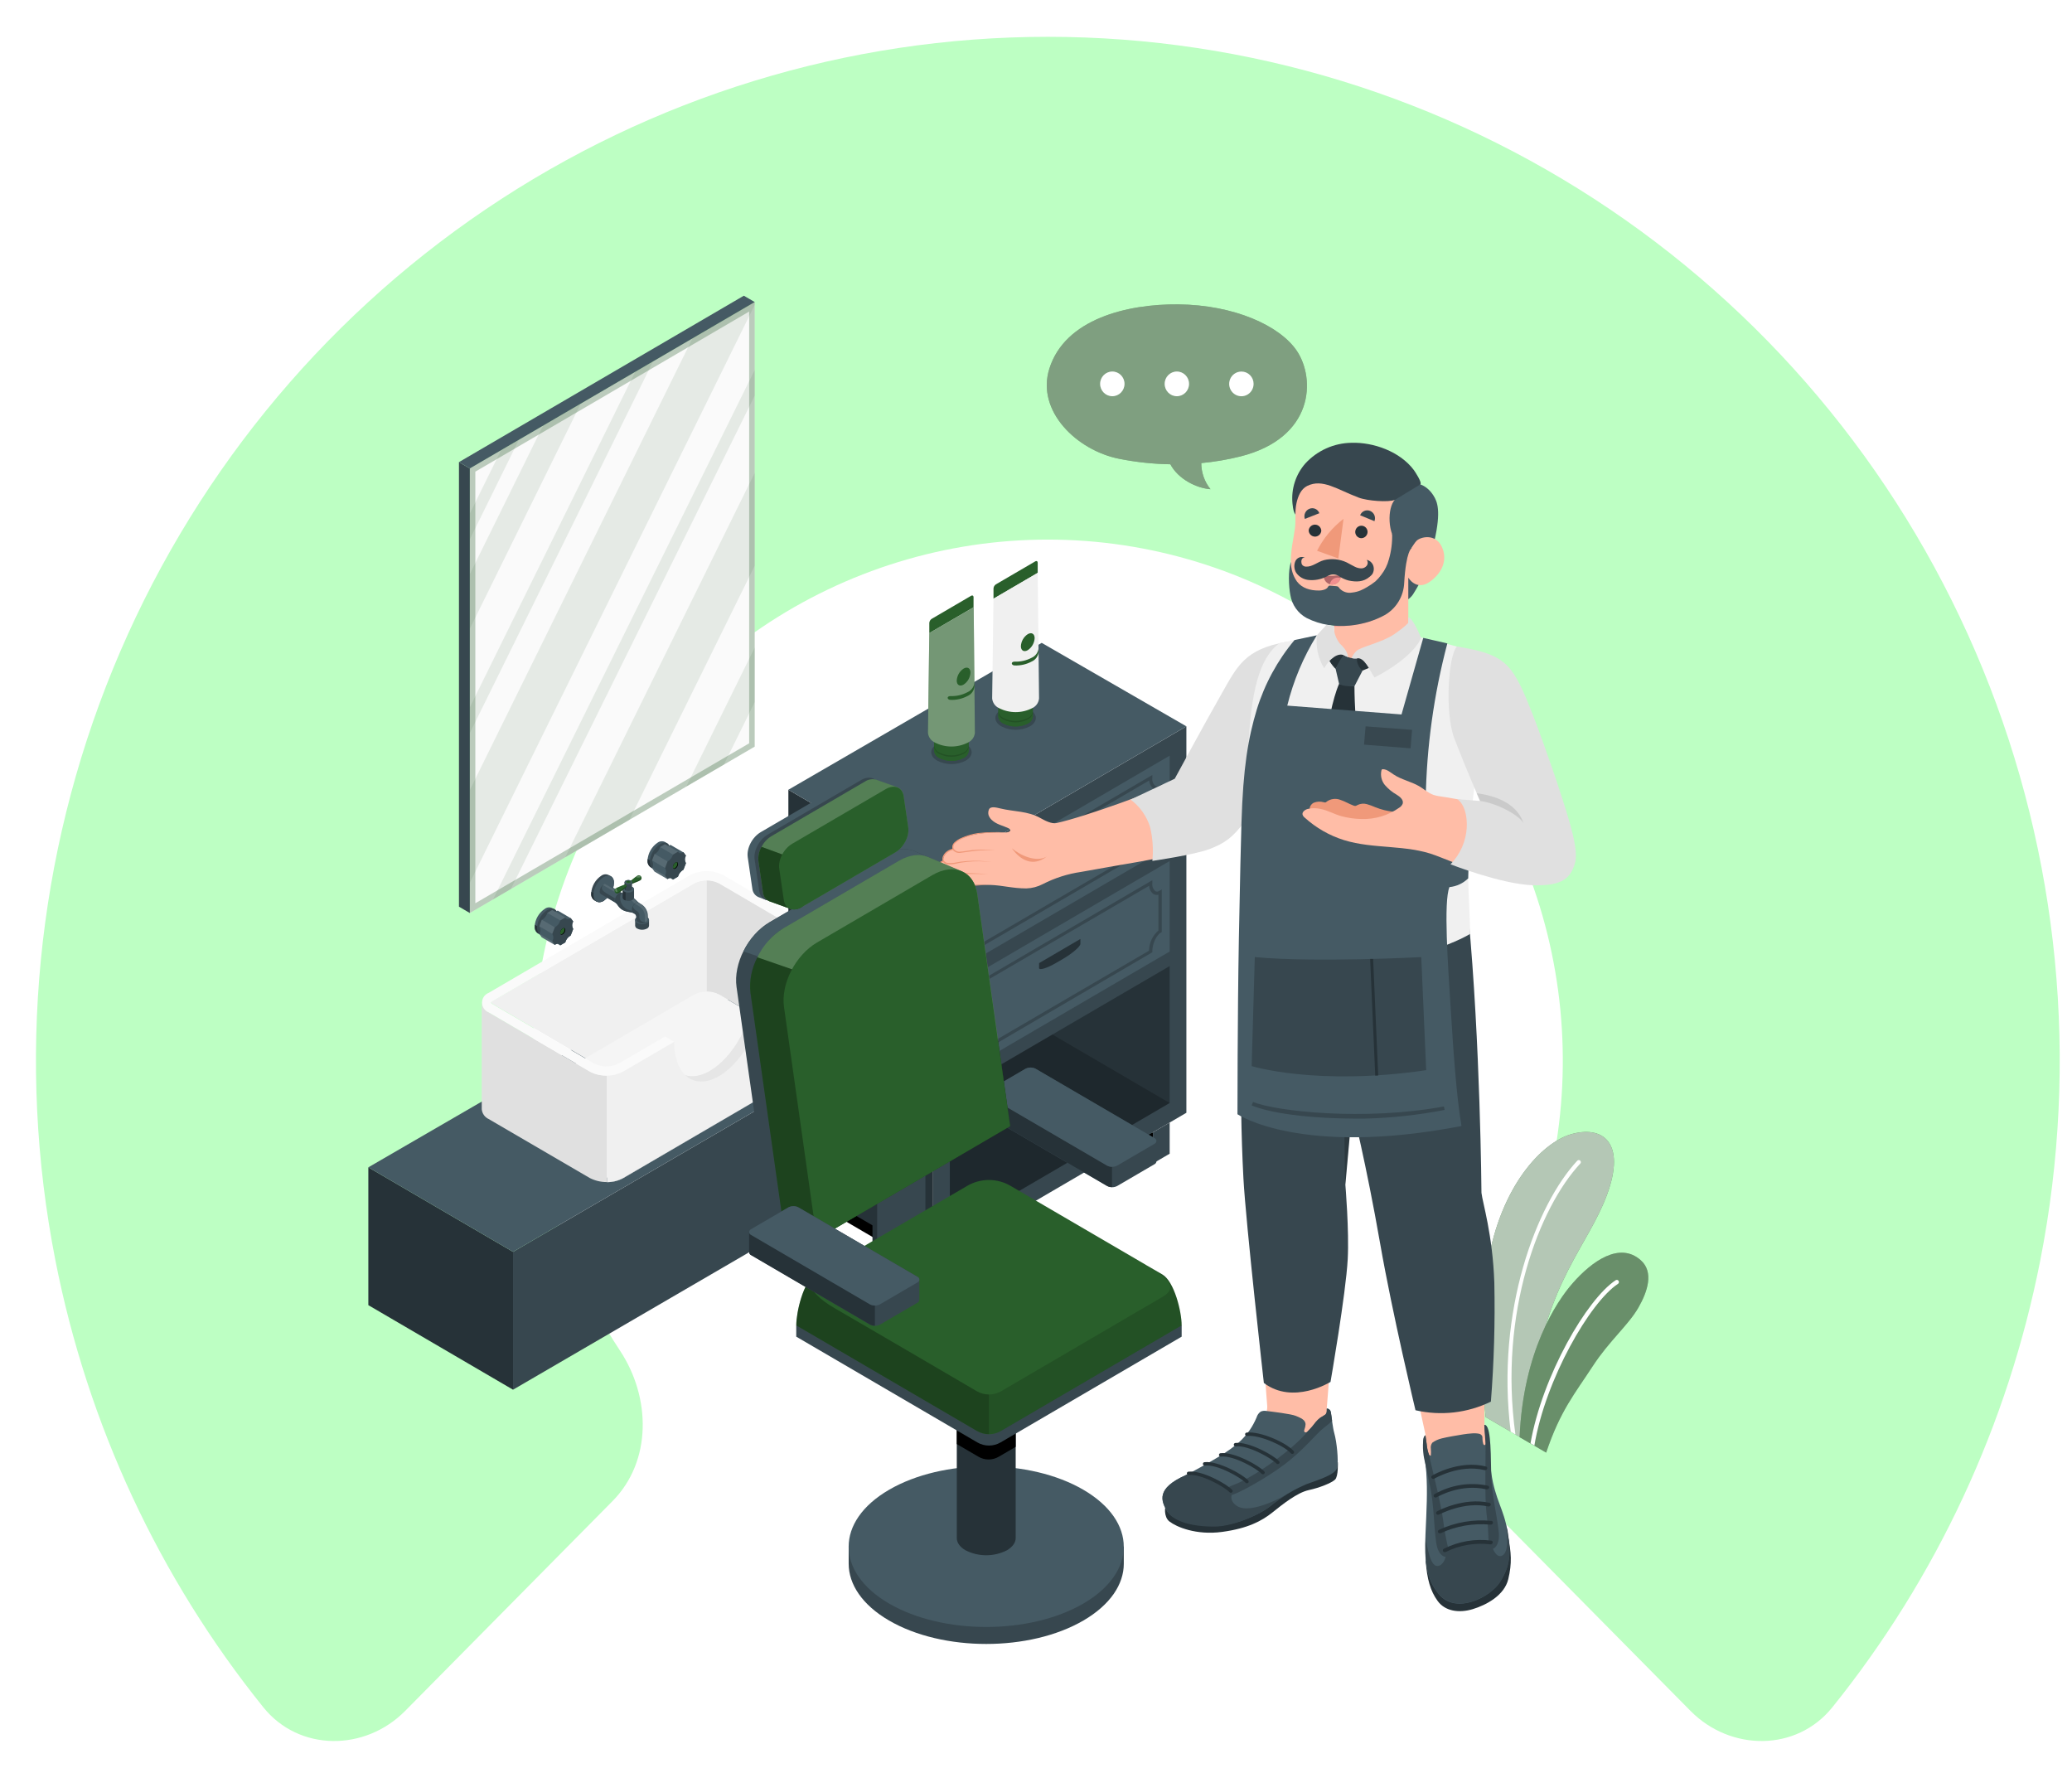 <svg width="506" height="433" viewBox="0 0 506 433" fill="none" xmlns="http://www.w3.org/2000/svg">
<g filter="url(#filter0_d_2273_10386)">
<path d="M90.938 409.777C81.152 419.678 65.053 419.747 56.321 408.905C30.918 377.363 13.424 339.916 5.529 299.761C-4.005 251.266 0.888 200.999 19.591 155.318C38.294 109.636 69.967 70.591 110.604 43.121C151.241 15.651 199.017 0.989 247.891 0.989C296.765 0.989 344.541 15.651 385.178 43.121C425.815 70.591 457.488 109.636 476.191 155.318C494.894 200.999 499.788 251.266 490.253 299.761C482.358 339.916 464.864 377.363 439.461 408.905C430.729 419.747 414.63 419.678 404.844 409.777L354.189 358.53C344.563 348.791 344.812 333.221 352.372 321.804C361.549 307.946 367.988 292.328 371.236 275.81C376.088 251.13 373.598 225.548 364.079 202.299C354.561 179.05 338.442 159.179 317.76 145.199C297.079 131.219 272.764 123.756 247.891 123.756C223.018 123.756 198.703 131.219 178.022 145.199C157.341 159.179 141.221 179.05 131.703 202.299C122.184 225.548 119.694 251.13 124.546 275.81C127.794 292.328 134.233 307.946 143.41 321.804C150.97 333.221 151.22 348.791 141.593 358.53L90.938 409.777Z" fill="#BDFFC3"/>
</g>
<path d="M362.811 346.027L374.345 352.767C374.185 348.603 373.832 342.407 374.395 338.242C377.882 312.745 387.694 304.348 392.364 291.94C397.279 278.868 391.281 274.67 383.493 277.015C376.554 279.115 366.507 289.509 363.331 308.53C361.273 321.168 361.609 334.936 362.811 346.027Z" fill="#295F2B"/>
<path opacity="0.65" d="M362.811 346.027L374.345 352.767C374.185 348.603 373.832 342.407 374.395 338.242C377.882 312.745 387.694 304.348 392.364 291.94C397.279 278.868 391.281 274.67 383.493 277.015C376.554 279.115 366.507 289.509 363.331 308.53C361.273 321.168 361.609 334.936 362.811 346.027Z" fill="white"/>
<path d="M368.926 349.597L370.077 350.277C365.952 320.53 375.958 294.778 385.913 284.129C385.959 284.082 385.997 284.027 386.022 283.965C386.047 283.904 386.06 283.838 386.06 283.772C386.06 283.706 386.047 283.64 386.022 283.579C385.997 283.517 385.959 283.462 385.913 283.415C385.817 283.319 385.687 283.264 385.551 283.264C385.416 283.264 385.286 283.319 385.19 283.415C375.269 294.081 365.23 320.029 368.926 349.597Z" fill="white"/>
<path d="M371.102 350.914L377.587 354.705C381.032 344.43 384.577 340.316 388.979 333.559C392.986 327.406 397.64 323.598 400.118 319.281C402.311 315.448 403.957 310.637 400.698 307.731C395.515 303.099 388.744 308.003 384.09 313.298C380.083 317.836 371.993 330.024 371.102 350.914Z" fill="#295F2B"/>
<path opacity="0.3" d="M371.102 350.914L377.587 354.705C381.032 344.43 384.577 340.316 388.979 333.559C392.986 327.406 397.64 323.598 400.118 319.281C402.311 315.448 403.957 310.637 400.698 307.731C395.515 303.099 388.744 308.003 384.09 313.298C380.083 317.836 371.993 330.024 371.102 350.914Z" fill="white"/>
<path d="M373.765 352.427L374.706 352.98C377.428 336.729 388.34 317.93 395.12 313.493C395.177 313.455 395.227 313.406 395.266 313.349C395.304 313.292 395.332 313.227 395.346 313.159C395.36 313.091 395.36 313.021 395.347 312.953C395.335 312.885 395.309 312.82 395.271 312.762C395.235 312.703 395.188 312.653 395.132 312.613C395.076 312.573 395.013 312.545 394.946 312.531C394.88 312.517 394.811 312.516 394.744 312.53C394.677 312.543 394.613 312.57 394.557 312.609C387.542 317.216 376.655 335.922 373.765 352.427Z" fill="white"/>
<path d="M184.303 73.752L114.737 114.386V222.944L184.303 182.31V73.752Z" fill="#FAFAFA"/>
<path d="M112.082 221.389L114.737 222.944V114.386L112.082 112.839V221.389Z" fill="#37474F"/>
<path d="M184.303 73.752L181.649 72.206L112.082 112.839L114.737 114.386L184.303 73.752Z" fill="#455A64"/>
<g opacity="0.1">
<path d="M114.737 125.401V131.699L126.716 107.383L122.356 109.933L114.737 125.401Z" fill="#295F2B"/>
<path d="M141.829 98.553L132.605 103.949L114.737 140.198V153.533L141.829 98.553Z" fill="#295F2B"/>
<path d="M159.471 88.252L155.111 90.801L114.737 172.715V179.013L159.471 88.252Z" fill="#295F2B"/>
<path d="M184.303 158.122L167.578 192.076L176.793 186.687L184.303 171.457V158.122Z" fill="#295F2B"/>
<path d="M184.303 90.343L120.399 219.63L124.767 217.08L184.303 96.615V90.343Z" fill="#295F2B"/>
<path d="M184.303 73.752L169.106 82.625L114.728 192.917V215.576L184.303 74.466V73.752Z" fill="#295F2B"/>
<path d="M184.303 115.474L138.024 209.337L153.725 200.167L184.303 138.15V115.474Z" fill="#295F2B"/>
</g>
<g opacity="0.3">
<path d="M182.951 76.115V181.503L116.081 220.556V115.168L182.951 76.073M184.303 73.71L114.737 114.386V222.944L184.303 182.31V73.752V73.71Z" fill="#295F2B"/>
</g>
<path d="M281.55 284.103L273.376 279.327L281.55 276.497V284.103Z" fill="black"/>
<path d="M231.952 305.453V313.077L196.619 292.433V284.817L231.952 305.453Z" fill="black"/>
<path d="M192.527 192.841L227.861 213.485V307.85L192.527 287.206V192.841Z" fill="#263238"/>
<path d="M227.861 213.485L289.724 177.356V271.72L227.861 307.85V213.485Z" fill="#37474F"/>
<path d="M289.724 177.356L254.391 156.975L192.527 192.841L227.861 213.485L289.724 177.356Z" fill="#455A64"/>
<path d="M231.952 267.241L285.641 235.897V269.332L231.952 300.685V267.241Z" fill="#263238"/>
<path d="M231.952 313.077L236.043 310.688V303.073L231.952 305.453V313.077Z" fill="#37474F"/>
<path d="M281.55 284.104L285.641 281.715V274.109L281.55 276.497V284.104Z" fill="#37474F"/>
<path d="M231.952 215.873L285.641 184.52V206.618L231.952 237.962V215.873Z" fill="#455A64"/>
<path d="M236.186 233.245V232.565C236.233 232.197 236.191 231.822 236.062 231.474C235.933 231.126 235.722 230.815 235.447 230.568C235.287 230.491 235.11 230.46 234.934 230.476C234.758 230.492 234.59 230.557 234.447 230.662L233.876 230.993V220.59L234.069 220.48C235.212 219.808 236.186 217.701 236.186 215.873V215.644L236.379 215.533L281.407 189.246V189.917C281.359 190.287 281.4 190.662 281.527 191.012C281.654 191.361 281.864 191.674 282.138 191.923C282.299 191.996 282.475 192.025 282.65 192.009C282.825 191.992 282.993 191.931 283.138 191.83L283.718 191.49V201.892L283.524 202.003C282.374 202.674 281.407 204.791 281.407 206.618V206.839L281.214 206.949L236.186 233.245ZM235.069 229.684C235.338 229.682 235.603 229.756 235.833 229.897C236.164 230.122 236.437 230.424 236.629 230.777C236.822 231.13 236.929 231.525 236.942 231.928L280.626 206.431C280.642 205.49 280.855 204.563 281.252 203.711C281.649 202.86 282.22 202.104 282.928 201.493V192.747C282.526 192.857 282.098 192.802 281.735 192.594C281.415 192.363 281.151 192.06 280.965 191.71C280.778 191.359 280.674 190.97 280.66 190.572L236.934 216.069C236.919 217.011 236.706 217.939 236.307 218.791C235.909 219.642 235.335 220.398 234.624 221.007V229.718C234.77 229.686 234.92 229.674 235.069 229.684Z" fill="#37474F"/>
<path d="M253.744 210.68C253.744 211.335 255.701 210.731 258.104 209.329L259.481 208.479C261.892 207.077 263.841 205.402 263.841 204.74V203.55L253.761 209.44L253.744 210.68Z" fill="#263238"/>
<path d="M231.952 241.591L285.641 210.247V232.344L231.952 263.689V241.591Z" fill="#455A64"/>
<path d="M236.186 258.972V258.275C236.235 257.906 236.193 257.531 236.064 257.183C235.935 256.834 235.723 256.523 235.447 256.278C235.288 256.201 235.111 256.169 234.936 256.184C234.76 256.199 234.592 256.261 234.447 256.363L233.876 256.703V246.317L234.069 246.206C235.212 245.535 236.186 243.427 236.186 241.591V241.37L236.379 241.26L281.407 214.93V215.61C281.358 215.978 281.398 216.353 281.526 216.701C281.653 217.049 281.864 217.361 282.138 217.607C282.298 217.683 282.474 217.716 282.649 217.701C282.825 217.686 282.994 217.624 283.138 217.522L283.718 217.182V227.585L283.524 227.695C282.374 228.367 281.407 230.475 281.407 232.302V232.531L281.214 232.642L236.186 258.972ZM235.069 255.411C235.337 255.41 235.601 255.48 235.833 255.615C236.158 255.842 236.425 256.144 236.613 256.495C236.802 256.847 236.906 257.238 236.917 257.637L280.601 232.14C280.616 231.199 280.828 230.272 281.225 229.42C281.622 228.569 282.194 227.813 282.903 227.202V218.465C282.502 218.578 282.073 218.526 281.71 218.321C281.388 218.089 281.124 217.785 280.938 217.432C280.751 217.08 280.648 216.689 280.635 216.29L236.909 241.787C236.893 242.729 236.68 243.657 236.281 244.508C235.883 245.36 235.309 246.116 234.598 246.725V255.428C234.754 255.403 234.912 255.397 235.069 255.411Z" fill="#37474F"/>
<path d="M253.744 236.364C253.744 237.027 255.701 236.424 258.104 235.013L259.481 234.214C261.892 232.803 263.841 231.129 263.841 230.475V229.276L253.761 235.175L253.744 236.364Z" fill="#263238"/>
<path opacity="0.2" d="M285.641 269.332L257.012 252.615L231.952 267.241V300.685L285.641 269.332Z" fill="black"/>
<path opacity="0.2" d="M235.842 181.656C237.765 182.787 237.765 184.614 235.842 185.736C234.761 186.293 233.565 186.584 232.351 186.584C231.138 186.584 229.942 186.293 228.861 185.736C226.928 184.614 226.928 182.787 228.861 181.656C229.943 181.103 231.139 180.814 232.351 180.814C233.564 180.814 234.759 181.103 235.842 181.656Z" fill="black"/>
<path d="M236.589 183.11V178.953H228.096V183.11C228.1 183.522 228.219 183.925 228.439 184.272C228.658 184.619 228.971 184.897 229.34 185.073C230.272 185.551 231.302 185.8 232.347 185.8C233.392 185.8 234.422 185.551 235.354 185.073C235.721 184.895 236.031 184.617 236.249 184.27C236.468 183.923 236.585 183.521 236.589 183.11Z" fill="#295F2B"/>
<path d="M228.096 183.109C228.1 183.522 228.219 183.925 228.439 184.272C228.658 184.619 228.971 184.897 229.34 185.073C230.272 185.551 231.302 185.8 232.347 185.8C233.392 185.8 234.422 185.551 235.354 185.073C235.721 184.895 236.031 184.617 236.249 184.27C236.468 183.923 236.585 183.521 236.589 183.109" fill="#295F2B"/>
<path opacity="0.15" d="M235.354 183.73C234.422 184.208 233.392 184.457 232.347 184.457C231.302 184.457 230.272 184.208 229.34 183.73C228.97 183.555 228.657 183.278 228.437 182.93C228.217 182.583 228.099 182.179 228.096 181.767V182.107C228.1 182.518 228.218 182.92 228.438 183.266C228.658 183.612 228.971 183.888 229.34 184.061C230.272 184.539 231.302 184.788 232.347 184.788C233.392 184.788 234.422 184.539 235.354 184.061C235.721 183.886 236.031 183.609 236.25 183.264C236.468 182.918 236.586 182.517 236.589 182.107V181.784C236.583 182.192 236.464 182.591 236.246 182.935C236.028 183.279 235.719 183.554 235.354 183.73Z" fill="black"/>
<path d="M226.945 152.114C226.956 151.912 227.015 151.716 227.116 151.541C227.216 151.367 227.357 151.219 227.525 151.111L237.177 145.467C237.488 145.289 237.749 145.467 237.749 145.807V148.289L226.945 154.587V152.114Z" fill="#295F2B"/>
<path d="M238.076 178.953L237.782 148.289L226.945 154.587L226.618 178.945C226.666 179.454 226.847 179.941 227.142 180.356C227.437 180.771 227.836 181.1 228.298 181.308C229.552 181.953 230.94 182.29 232.347 182.29C233.754 182.29 235.142 181.953 236.396 181.308C236.858 181.102 237.257 180.775 237.552 180.361C237.847 179.947 238.028 179.462 238.076 178.953Z" fill="#295F2B"/>
<path opacity="0.35" d="M238.076 178.953L237.782 148.289L226.945 154.587L226.618 178.945C226.666 179.454 226.847 179.941 227.142 180.356C227.437 180.771 227.836 181.1 228.298 181.308C229.552 181.953 230.94 182.29 232.347 182.29C233.754 182.29 235.142 181.953 236.396 181.308C236.858 181.102 237.257 180.775 237.552 180.361C237.847 179.947 238.028 179.462 238.076 178.953Z" fill="white"/>
<path d="M235.321 163.256C236.245 162.72 237.001 163.154 237.001 164.233C236.97 164.821 236.801 165.394 236.509 165.903C236.217 166.413 235.81 166.846 235.321 167.165C234.397 167.709 233.641 167.267 233.641 166.188C233.673 165.6 233.843 165.028 234.134 164.519C234.426 164.009 234.833 163.577 235.321 163.256Z" fill="#295F2B"/>
<path d="M232.087 169.97C231.717 169.97 231.423 170.14 231.423 170.395C231.423 170.65 231.717 170.888 232.087 170.896C233.545 170.959 234.994 170.631 236.287 169.944C236.745 169.741 237.142 169.418 237.437 169.009C237.732 168.6 237.915 168.119 237.967 167.616V166.672C237.92 167.179 237.74 167.663 237.444 168.074C237.148 168.486 236.749 168.809 236.287 169.01C234.996 169.702 233.546 170.034 232.087 169.97Z" fill="#295F2B"/>
<path opacity="0.2" d="M251.509 173.285C253.441 174.407 253.441 176.234 251.509 177.364C250.427 177.918 249.231 178.206 248.019 178.206C246.806 178.206 245.61 177.918 244.528 177.364C242.596 176.234 242.596 174.407 244.528 173.285C245.609 172.727 246.805 172.437 248.019 172.437C249.232 172.437 250.428 172.727 251.509 173.285Z" fill="black"/>
<path d="M252.257 174.704V170.539H243.764V174.704C243.767 175.115 243.886 175.517 244.106 175.863C244.326 176.209 244.638 176.485 245.007 176.659C245.941 177.137 246.972 177.386 248.019 177.386C249.065 177.386 250.097 177.137 251.03 176.659C251.395 176.482 251.704 176.205 251.921 175.859C252.138 175.514 252.254 175.113 252.257 174.704Z" fill="#295F2B"/>
<path d="M243.764 174.704C243.767 175.115 243.886 175.517 244.106 175.863C244.326 176.209 244.638 176.485 245.007 176.659C245.941 177.137 246.972 177.386 248.019 177.386C249.065 177.386 250.097 177.137 251.03 176.659C251.395 176.482 251.704 176.205 251.921 175.859C252.138 175.514 252.254 175.113 252.257 174.704" fill="#295F2B"/>
<path opacity="0.15" d="M251.03 175.316C250.097 175.794 249.065 176.043 248.019 176.043C246.972 176.043 245.941 175.794 245.007 175.316C244.638 175.142 244.326 174.867 244.106 174.521C243.886 174.175 243.767 173.773 243.764 173.361V173.693C243.766 174.105 243.885 174.509 244.105 174.856C244.325 175.204 244.638 175.481 245.007 175.656C245.941 176.134 246.972 176.383 248.019 176.383C249.065 176.383 250.097 176.134 251.03 175.656C251.395 175.477 251.704 175.198 251.92 174.851C252.137 174.504 252.254 174.103 252.257 173.693V173.361C252.254 173.771 252.138 174.171 251.921 174.516C251.704 174.862 251.395 175.139 251.03 175.316Z" fill="black"/>
<path d="M242.621 143.708C242.631 143.506 242.688 143.309 242.787 143.133C242.886 142.957 243.025 142.808 243.192 142.697L252.845 137.062C253.164 136.875 253.416 137.062 253.416 137.402V139.883L242.621 146.19V143.708Z" fill="#295F2B"/>
<path d="M253.744 170.539L253.416 139.883L242.621 146.19L242.293 170.539C242.34 171.05 242.52 171.539 242.815 171.956C243.11 172.373 243.51 172.703 243.974 172.911C245.231 173.552 246.619 173.886 248.027 173.886C249.435 173.886 250.823 173.552 252.08 172.911C252.541 172.7 252.937 172.37 253.229 171.953C253.522 171.536 253.699 171.048 253.744 170.539Z" fill="#F0F0F0"/>
<path d="M250.988 154.85C251.912 154.315 252.668 154.748 252.668 155.828C252.636 156.416 252.467 156.987 252.175 157.497C251.883 158.006 251.476 158.439 250.988 158.76C250.064 159.295 249.308 158.862 249.308 157.782C249.341 157.195 249.51 156.623 249.802 156.113C250.094 155.604 250.5 155.171 250.988 154.85Z" fill="#295F2B"/>
<path d="M247.754 161.556C247.384 161.556 247.09 161.735 247.09 161.989C247.09 162.244 247.384 162.482 247.754 162.491C249.214 162.555 250.664 162.223 251.954 161.531C252.413 161.33 252.811 161.01 253.106 160.602C253.402 160.194 253.584 159.713 253.635 159.21V158.267C253.586 158.773 253.405 159.256 253.109 159.667C252.814 160.078 252.415 160.402 251.954 160.604C250.662 161.29 249.213 161.619 247.754 161.556Z" fill="#295F2B"/>
<path d="M89.953 285.038L125.287 305.674V339.339L89.953 318.694V285.038Z" fill="#263238"/>
<path d="M125.287 305.674L227.86 245.968V279.633L125.287 339.339V305.674Z" fill="#37474F"/>
<path d="M227.86 245.968L192.527 225.588L89.953 285.038L125.287 305.674L227.86 245.968Z" fill="#455A64"/>
<path d="M148.103 260.366C147.073 260.394 146.053 260.157 145.138 259.677L120.448 245.229C120.239 245.123 120.056 244.972 119.91 244.787C120.061 244.607 120.243 244.457 120.448 244.345L169.609 215.635C170.534 215.182 171.548 214.947 172.575 214.947C173.602 214.947 174.616 215.182 175.54 215.635L200.23 230.084C200.437 230.196 200.622 230.346 200.776 230.526C200.622 230.705 200.437 230.855 200.23 230.968L151.069 259.677C150.154 260.158 149.133 260.394 148.103 260.366Z" fill="#F0F0F0"/>
<path d="M200.818 230.526C200.664 230.705 200.479 230.855 200.272 230.968V257.272L175.582 242.824C174.666 242.346 173.647 242.109 172.617 242.135V214.938C173.647 214.908 174.668 215.145 175.582 215.627L200.272 230.075C200.48 230.19 200.665 230.343 200.818 230.526Z" fill="#E0E0E0"/>
<path d="M148.103 287.554C147.073 287.582 146.053 287.345 145.138 286.866L120.448 272.417C120.239 272.311 120.056 272.16 119.91 271.975C120.061 271.795 120.243 271.645 120.448 271.533L169.609 242.824C170.534 242.371 171.548 242.135 172.575 242.135C173.602 242.135 174.616 242.371 175.54 242.824L200.23 257.272C200.437 257.385 200.622 257.534 200.776 257.714C200.622 257.893 200.437 258.043 200.23 258.156L151.069 286.866C150.154 287.346 149.133 287.583 148.103 287.554Z" fill="#F5F5F5"/>
<path d="M202.994 256.881C202.886 257.33 202.678 257.748 202.387 258.104C202.096 258.461 201.729 258.746 201.314 258.938L152.178 287.648C150.915 288.297 149.519 288.635 148.103 288.635C146.687 288.635 145.291 288.297 144.029 287.648L119.331 273.242C118.869 273.031 118.471 272.7 118.176 272.284C117.881 271.868 117.7 271.38 117.65 270.87C117.65 270.021 117.65 245.688 117.65 244.821C117.696 245.333 117.876 245.823 118.171 246.242C118.466 246.66 118.867 246.991 119.331 247.201L144.012 261.649C145.304 262.342 146.751 262.682 148.212 262.635C148.212 267.054 148.212 283.33 148.212 288.659C149.594 288.671 150.957 288.335 152.178 287.682L201.339 258.963C201.751 258.764 202.114 258.473 202.401 258.113C202.687 257.752 202.89 257.331 202.994 256.881Z" fill="#E0E0E0"/>
<path d="M203.028 256.575C202.978 257.086 202.796 257.574 202.502 257.992C202.207 258.41 201.809 258.742 201.347 258.955L152.186 287.673C150.965 288.327 149.602 288.663 148.221 288.65C148.221 283.322 148.221 267.046 148.221 262.626C149.604 262.641 150.968 262.302 152.186 261.641L162.595 255.564L164.636 254.374C164.636 258.139 165.678 260.961 167.383 262.575C169.114 263.102 171.189 262.788 173.415 261.488C178.833 258.317 183.328 250.439 184.235 242.926L186.612 241.532L201.331 232.931C201.777 232.726 202.165 232.411 202.459 232.015C202.753 231.618 202.942 231.152 203.011 230.662C203.028 232.2 203.019 255.725 203.028 256.575Z" fill="#F0F0F0"/>
<path d="M201.339 228.146L176.649 213.698C175.387 213.048 173.991 212.71 172.575 212.71C171.159 212.71 169.763 213.048 168.5 213.698L119.331 242.441C118.855 242.626 118.446 242.953 118.158 243.377C117.87 243.802 117.715 244.306 117.715 244.821C117.715 245.336 117.87 245.84 118.158 246.264C118.446 246.689 118.855 247.016 119.331 247.201L144.012 261.649C145.274 262.298 146.67 262.637 148.086 262.637C149.503 262.637 150.899 262.298 152.161 261.649L162.569 255.572L164.611 254.382L162.393 253.09L151.052 259.72C150.126 260.167 149.113 260.399 148.086 260.399C147.06 260.399 146.047 260.167 145.121 259.72L120.431 245.271C120.222 245.165 120.039 245.014 119.893 244.829C120.043 244.65 120.225 244.503 120.431 244.396L169.592 215.678C170.517 215.225 171.531 214.99 172.558 214.99C173.585 214.99 174.599 215.225 175.523 215.678L200.213 230.126C200.42 230.239 200.605 230.389 200.759 230.568C200.605 230.748 200.42 230.897 200.213 231.01L184.378 240.257L186.596 241.549L201.322 232.948C201.798 232.763 202.206 232.436 202.495 232.012C202.783 231.587 202.938 231.083 202.938 230.568C202.938 230.053 202.783 229.549 202.495 229.125C202.206 228.7 201.798 228.373 201.322 228.188L201.339 228.146Z" fill="#FAFAFA"/>
<path d="M186.612 241.506C186.612 249.699 181.69 259.21 175.616 262.754C172.339 264.675 169.391 264.454 167.375 262.55C169.105 263.077 171.18 262.762 173.406 261.462C178.825 258.292 183.319 250.413 184.227 242.9C184.34 242.01 184.396 241.112 184.395 240.214L186.604 241.506H186.612Z" fill="#E6E6E6"/>
<path d="M148.607 213.647C148.325 213.516 148.014 213.464 147.706 213.495C147.397 213.526 147.102 213.64 146.852 213.825C146.129 214.302 145.528 214.944 145.097 215.7C144.667 216.457 144.419 217.305 144.373 218.177C144.34 218.49 144.389 218.807 144.518 219.094C144.647 219.381 144.849 219.627 145.104 219.808L145.65 220.123C145.931 220.255 146.242 220.31 146.551 220.28C146.86 220.25 147.155 220.137 147.406 219.953C148.135 219.479 148.742 218.838 149.18 218.082C149.618 217.326 149.874 216.476 149.926 215.601C149.958 215.288 149.907 214.972 149.779 214.685C149.651 214.399 149.449 214.152 149.195 213.969L148.607 213.647Z" fill="#37474F"/>
<path d="M144.39 217.786C144.39 217.922 144.39 218.049 144.39 218.176C144.356 218.49 144.406 218.806 144.535 219.094C144.663 219.381 144.866 219.627 145.121 219.808L145.667 220.123C145.948 220.255 146.259 220.31 146.568 220.28C146.877 220.25 147.172 220.137 147.423 219.953L147.742 219.732L144.39 217.786Z" fill="#263238"/>
<path d="M144.919 218.499C144.919 220.097 146.037 220.752 147.44 219.953C148.168 219.479 148.776 218.838 149.214 218.082C149.652 217.326 149.907 216.476 149.96 215.601C149.96 213.995 148.843 213.349 147.44 214.148C146.71 214.62 146.101 215.261 145.663 216.017C145.225 216.774 144.97 217.624 144.919 218.499Z" fill="#455A64"/>
<path d="M150.413 220.48C150.528 220.534 150.654 220.556 150.78 220.544C150.905 220.532 151.025 220.487 151.128 220.412C151.421 220.218 151.666 219.957 151.841 219.65C152.016 219.343 152.117 218.998 152.136 218.644C152.15 218.518 152.13 218.391 152.078 218.275C152.027 218.16 151.945 218.061 151.842 217.99L148.145 215.831C148.03 215.78 147.903 215.761 147.778 215.774C147.653 215.788 147.534 215.833 147.431 215.907C147.137 216.101 146.893 216.362 146.718 216.669C146.543 216.976 146.442 217.321 146.423 217.675C146.409 217.801 146.428 217.928 146.48 218.044C146.532 218.159 146.614 218.258 146.717 218.329L150.413 220.48Z" fill="#455A64"/>
<path opacity="0.1" d="M152.144 218.389L147.7 215.839C147.617 215.86 147.537 215.895 147.465 215.941C147.385 215.989 147.31 216.043 147.238 216.103L152.102 218.933H152.152C152.157 218.857 152.157 218.78 152.152 218.703C152.164 218.599 152.161 218.493 152.144 218.389Z" fill="white"/>
<path d="M151.161 220.412C151.29 220.333 151.408 220.239 151.514 220.131L149.405 218.899C148.641 218.448 147.095 217.641 146.986 217.038C146.951 216.807 146.986 216.572 147.087 216.362C147.187 216.153 147.348 215.979 147.549 215.865L147.465 215.907C147.171 216.101 146.927 216.362 146.751 216.669C146.576 216.976 146.475 217.321 146.457 217.675C146.442 217.801 146.462 217.928 146.514 218.044C146.566 218.159 146.648 218.258 146.751 218.329L150.447 220.48C150.561 220.534 150.688 220.556 150.813 220.544C150.939 220.532 151.059 220.487 151.161 220.412Z" fill="#37474F"/>
<path d="M156.294 221.049C156.301 220.85 156.239 220.654 156.118 220.497L156.059 220.446H156.017C155.231 219.643 154.388 218.899 153.497 218.219C152.522 217.65 152.186 218.219 151.816 218.024C151.701 217.973 151.575 217.954 151.449 217.967C151.324 217.98 151.205 218.026 151.102 218.1C150.809 218.294 150.564 218.555 150.389 218.862C150.214 219.169 150.113 219.514 150.094 219.868C150.08 219.994 150.1 220.121 150.151 220.236C150.203 220.352 150.285 220.45 150.388 220.522C150.733 220.726 151.06 221.687 152.068 222.222C153.077 222.757 154.194 222.689 154.589 222.902C154.703 222.956 154.829 222.979 154.955 222.967C155.08 222.955 155.201 222.909 155.303 222.834C155.595 222.639 155.838 222.378 156.013 222.071C156.188 221.764 156.29 221.42 156.311 221.066L156.294 221.049Z" fill="#455A64"/>
<path opacity="0.1" d="M155.614 221.075C155.702 221.103 155.797 221.107 155.888 221.088C155.979 221.069 156.064 221.026 156.134 220.964C156.108 220.844 156.057 220.731 155.983 220.633L155.933 220.573H155.891C155.538 220.361 154.479 219.069 153.371 218.347C153.119 218.163 152.833 218.033 152.53 217.964C152.362 217.964 152.236 218.041 152.11 218.058C152.466 218.126 152.803 218.269 153.101 218.476C153.399 218.684 153.651 218.953 153.841 219.264C154.302 219.985 154.905 220.602 155.614 221.075Z" fill="white"/>
<path d="M155.219 222.825C154.607 222.522 153.965 222.286 153.303 222.12C152.839 221.911 152.432 221.59 152.117 221.186C151.802 220.782 151.589 220.306 151.497 219.8C151.363 218.865 151.564 218.032 152.068 218.024C152.005 218.043 151.938 218.043 151.875 218.024C151.76 217.973 151.633 217.954 151.508 217.967C151.383 217.98 151.264 218.026 151.161 218.1C150.867 218.294 150.623 218.555 150.448 218.862C150.273 219.169 150.172 219.514 150.153 219.868C150.139 219.994 150.158 220.121 150.21 220.236C150.262 220.352 150.344 220.45 150.447 220.522C150.791 220.726 151.119 221.687 152.127 222.222C153.135 222.757 154.253 222.69 154.647 222.902C154.751 222.953 154.866 222.976 154.981 222.968C155.096 222.961 155.207 222.923 155.303 222.859L155.219 222.825Z" fill="#37474F"/>
<path d="M155.109 226.038C155.124 226.188 155.177 226.332 155.264 226.455C155.351 226.577 155.469 226.674 155.605 226.735C155.977 226.927 156.389 227.028 156.806 227.028C157.224 227.028 157.636 226.927 158.008 226.735C158.144 226.674 158.262 226.577 158.349 226.455C158.436 226.332 158.489 226.188 158.503 226.038V224.653C158.489 224.503 158.436 224.359 158.349 224.236C158.262 224.114 158.144 224.017 158.008 223.956C157.636 223.763 157.224 223.663 156.806 223.663C156.389 223.663 155.977 223.763 155.605 223.956C155.469 224.017 155.351 224.114 155.264 224.236C155.177 224.359 155.124 224.503 155.109 224.653V226.038Z" fill="#37474F"/>
<path d="M158.503 224.653C158.489 224.503 158.436 224.359 158.349 224.236C158.262 224.114 158.144 224.017 158.008 223.956C157.636 223.763 157.224 223.663 156.806 223.663C156.389 223.663 155.977 223.763 155.605 223.956C155.46 224.005 155.333 224.099 155.244 224.225C155.154 224.351 155.106 224.502 155.106 224.657C155.106 224.812 155.154 224.963 155.244 225.089C155.333 225.215 155.46 225.309 155.605 225.358C155.977 225.551 156.389 225.651 156.806 225.651C157.224 225.651 157.636 225.551 158.008 225.358C158.145 225.296 158.264 225.198 158.351 225.074C158.438 224.95 158.491 224.804 158.503 224.653Z" fill="#455A64"/>
<path d="M158.226 224.551V223.701C158.229 223.102 158.074 222.513 157.779 221.993C157.484 221.474 157.059 221.043 156.546 220.743L156.042 220.446C155.927 220.386 155.798 220.359 155.67 220.368C155.541 220.377 155.417 220.421 155.311 220.497C155.018 220.691 154.774 220.952 154.599 221.259C154.424 221.566 154.322 221.911 154.303 222.265C154.288 222.392 154.307 222.52 154.359 222.637C154.411 222.754 154.493 222.854 154.597 222.927L154.958 223.14C155.089 223.214 155.198 223.323 155.274 223.455C155.349 223.586 155.388 223.736 155.387 223.888V224.585C155.4 224.711 155.445 224.832 155.519 224.935C155.593 225.038 155.692 225.12 155.807 225.171C156.12 225.33 156.465 225.413 156.815 225.413C157.165 225.413 157.51 225.33 157.823 225.171C157.941 225.116 158.041 225.029 158.112 224.919C158.183 224.809 158.223 224.682 158.226 224.551Z" fill="#455A64"/>
<path opacity="0.1" d="M158.075 223.709C158.069 223.119 157.91 222.54 157.616 222.031C157.321 221.521 156.9 221.098 156.395 220.803L155.605 220.344L155.051 220.667L156.025 221.245C156.468 221.503 156.837 221.875 157.095 222.322C157.353 222.769 157.491 223.277 157.495 223.794V225.239C157.6 225.207 157.701 225.164 157.798 225.112C157.896 225.057 157.984 224.985 158.058 224.899L158.075 223.709Z" fill="white"/>
<path d="M156.034 220.412C155.926 220.363 155.808 220.342 155.69 220.353C155.572 220.363 155.459 220.404 155.362 220.471C155.16 220.589 154.983 220.745 154.841 220.93C154.69 221.116 154.565 221.322 154.471 221.542C154.375 221.76 154.316 221.993 154.295 222.231C154.283 221.987 154.323 221.743 154.412 221.517C154.499 221.287 154.621 221.072 154.773 220.879C154.927 220.685 155.119 220.526 155.336 220.412C155.447 220.356 155.566 220.322 155.689 220.31C155.812 220.305 155.933 220.341 156.034 220.412Z" fill="#37474F"/>
<path d="M156.134 223.718C156.179 223.458 156.137 223.19 156.015 222.956C155.894 222.723 155.699 222.536 155.462 222.426C155.025 222.171 154.479 221.695 154.622 221.211C154.437 221.519 154.333 221.87 154.32 222.231C154.305 222.358 154.324 222.486 154.376 222.603C154.428 222.72 154.51 222.82 154.614 222.893L154.975 223.106C155.106 223.18 155.215 223.289 155.29 223.421C155.366 223.552 155.405 223.702 155.404 223.854V224.551C155.416 224.677 155.462 224.798 155.536 224.901C155.609 225.004 155.709 225.085 155.824 225.137C156.136 225.296 156.482 225.379 156.832 225.379C157.182 225.379 157.527 225.296 157.84 225.137C157.615 225.196 157.379 225.201 157.152 225.153C156.925 225.104 156.711 225.003 156.529 224.857C156.378 224.712 156.264 224.534 156.195 224.336C156.127 224.138 156.106 223.926 156.134 223.718Z" fill="#37474F"/>
<path d="M155.798 225.129C156.01 225.229 156.238 225.293 156.47 225.316C156.702 225.35 156.936 225.35 157.168 225.316C157.402 225.29 157.628 225.215 157.831 225.095C157.936 225.045 158.026 224.971 158.095 224.877C158.164 224.784 158.209 224.675 158.226 224.559C158.23 224.681 158.195 224.8 158.125 224.899C158.056 225.001 157.967 225.087 157.865 225.154C157.656 225.281 157.425 225.365 157.184 225.401C156.945 225.439 156.701 225.439 156.462 225.401C156.224 225.359 155.998 225.267 155.798 225.129Z" fill="#37474F"/>
<path d="M156.68 214.394C156.68 214.214 156.61 214.041 156.484 213.914C156.358 213.786 156.187 213.715 156.008 213.715C155.894 213.717 155.782 213.746 155.681 213.8C155.084 214.148 154.068 215.074 153.807 215.236C153.78 215.254 153.758 215.279 153.745 215.309C153.731 215.34 153.727 215.373 153.732 215.406C153.736 215.5 153.763 215.591 153.81 215.673C153.857 215.754 153.922 215.823 154.001 215.873C154.029 215.893 154.063 215.904 154.097 215.904C154.132 215.904 154.166 215.893 154.194 215.873C154.488 215.72 155.765 215.304 156.344 214.964C156.444 214.906 156.527 214.823 156.586 214.723C156.645 214.624 156.677 214.51 156.68 214.394Z" fill="#295F2B"/>
<path opacity="0.25" d="M155.454 214.122C155.454 214.122 155.412 214.199 155.454 214.224C155.496 214.25 155.521 214.275 155.614 214.275H155.992C156.1 214.28 156.209 214.262 156.311 214.224C156.554 214.105 156.311 213.859 156.126 213.842C156 213.83 155.873 213.849 155.756 213.898C155.639 213.947 155.535 214.024 155.454 214.122Z" fill="white"/>
<path opacity="0.2" d="M155.824 214.93C155.151 215.164 154.497 215.448 153.866 215.78C153.9 215.826 153.943 215.863 153.992 215.89C154.02 215.91 154.054 215.921 154.089 215.921C154.123 215.921 154.157 215.91 154.185 215.89C154.479 215.737 155.756 215.321 156.336 214.981C156.441 214.922 156.528 214.835 156.588 214.731C156.649 214.626 156.681 214.507 156.68 214.386C156.683 214.259 156.648 214.135 156.58 214.029C156.672 214.284 156.563 214.726 155.824 214.93Z" fill="black"/>
<path d="M153.723 215.414C153.728 215.508 153.755 215.6 153.801 215.681C153.848 215.763 153.914 215.831 153.992 215.882C154.143 215.975 154.261 215.882 154.261 215.729C154.257 215.635 154.23 215.543 154.183 215.462C154.136 215.38 154.071 215.312 153.992 215.261C153.841 215.168 153.723 215.244 153.723 215.414Z" fill="#295F2B"/>
<path opacity="0.3" d="M153.723 215.414C153.728 215.508 153.755 215.6 153.801 215.681C153.848 215.763 153.914 215.831 153.992 215.882C154.143 215.975 154.261 215.882 154.261 215.729C154.257 215.635 154.23 215.543 154.183 215.462C154.136 215.38 154.071 215.312 153.992 215.261C153.841 215.168 153.723 215.244 153.723 215.414Z" fill="black"/>
<path d="M152.094 219.179C152.105 219.301 152.148 219.417 152.219 219.516C152.29 219.614 152.386 219.692 152.497 219.74C152.797 219.895 153.13 219.976 153.467 219.976C153.804 219.976 154.137 219.895 154.437 219.74C154.548 219.692 154.644 219.614 154.715 219.516C154.786 219.417 154.829 219.301 154.841 219.179V217.157C154.828 217.034 154.785 216.918 154.714 216.818C154.643 216.718 154.548 216.638 154.437 216.587C154.137 216.432 153.804 216.351 153.467 216.351C153.13 216.351 152.797 216.432 152.497 216.587C152.386 216.638 152.291 216.718 152.22 216.818C152.15 216.918 152.106 217.034 152.094 217.157V219.179Z" fill="#37474F"/>
<path d="M152.774 216.451C152.669 216.483 152.568 216.526 152.472 216.579C152.361 216.63 152.266 216.709 152.195 216.809C152.125 216.909 152.081 217.026 152.068 217.148V219.179C152.08 219.301 152.123 219.417 152.194 219.516C152.265 219.614 152.361 219.692 152.472 219.74C152.568 219.796 152.669 219.841 152.774 219.876V216.451Z" fill="#263238"/>
<path d="M154.815 217.148C154.803 217.026 154.759 216.909 154.689 216.809C154.618 216.709 154.523 216.63 154.412 216.579C154.112 216.424 153.779 216.343 153.442 216.343C153.105 216.343 152.772 216.424 152.472 216.579C152.355 216.62 152.254 216.697 152.182 216.799C152.111 216.901 152.073 217.023 152.073 217.148C152.073 217.273 152.111 217.395 152.182 217.497C152.254 217.599 152.355 217.676 152.472 217.718C152.772 217.873 153.105 217.954 153.442 217.954C153.779 217.954 154.112 217.873 154.412 217.718C154.523 217.666 154.618 217.587 154.689 217.487C154.759 217.387 154.803 217.27 154.815 217.148Z" fill="#455A64"/>
<path d="M152.547 217.004C152.554 217.084 152.581 217.161 152.627 217.227C152.673 217.292 152.735 217.344 152.808 217.378C153.004 217.478 153.222 217.531 153.442 217.531C153.662 217.531 153.88 217.478 154.076 217.378C154.15 217.345 154.213 217.293 154.261 217.227C154.308 217.162 154.337 217.084 154.345 217.004V215.406C154.336 215.326 154.306 215.251 154.259 215.187C154.211 215.123 154.149 215.072 154.076 215.04C153.88 214.938 153.663 214.884 153.442 214.884C153.221 214.884 153.004 214.938 152.808 215.04C152.736 215.073 152.675 215.124 152.629 215.188C152.583 215.252 152.555 215.327 152.547 215.406V217.004Z" fill="#37474F"/>
<path d="M152.774 215.066C152.711 215.098 152.656 215.146 152.616 215.206C152.577 215.265 152.553 215.334 152.547 215.406V217.004C152.553 217.076 152.577 217.146 152.617 217.207C152.656 217.268 152.71 217.318 152.774 217.352V215.066Z" fill="#263238"/>
<path d="M154.345 215.406C154.336 215.326 154.306 215.251 154.259 215.187C154.211 215.123 154.149 215.072 154.076 215.04C153.88 214.938 153.663 214.884 153.442 214.884C153.221 214.884 153.004 214.938 152.808 215.04C152.732 215.067 152.666 215.117 152.619 215.183C152.572 215.249 152.547 215.329 152.547 215.41C152.547 215.491 152.572 215.571 152.619 215.637C152.666 215.703 152.732 215.753 152.808 215.78C153.004 215.881 153.222 215.933 153.442 215.933C153.662 215.933 153.88 215.881 154.076 215.78C154.15 215.747 154.213 215.695 154.261 215.63C154.308 215.564 154.337 215.487 154.345 215.406Z" fill="#455A64"/>
<path d="M153.043 216.443C153.037 216.349 153.009 216.258 152.962 216.177C152.916 216.096 152.851 216.027 152.774 215.975C152.746 215.955 152.712 215.944 152.677 215.944C152.643 215.944 152.609 215.955 152.581 215.975C152.278 216.128 151.01 216.545 150.43 216.885C150.348 216.925 150.275 216.981 150.215 217.051C150.155 217.121 150.11 217.202 150.082 217.29C150.055 217.378 150.045 217.471 150.054 217.563C150.063 217.655 150.09 217.744 150.134 217.824C150.178 217.905 150.238 217.976 150.31 218.033C150.382 218.09 150.464 218.131 150.552 218.155C150.641 218.178 150.733 218.183 150.823 218.169C150.913 218.155 151 218.123 151.077 218.075C151.682 217.726 152.69 216.8 152.959 216.638C152.99 216.617 153.015 216.588 153.03 216.553C153.044 216.518 153.049 216.48 153.043 216.443Z" fill="#295F2B"/>
<path opacity="0.25" d="M150.245 217.293C150.238 217.356 150.243 217.42 150.261 217.481C150.278 217.543 150.307 217.6 150.346 217.65C150.389 217.696 150.444 217.73 150.505 217.748C150.565 217.766 150.63 217.767 150.691 217.752C150.714 217.747 150.736 217.736 150.755 217.722C150.774 217.707 150.789 217.688 150.8 217.667C150.812 217.631 150.812 217.592 150.8 217.556L150.724 217.471C150.657 217.382 150.614 217.276 150.598 217.165C150.606 217.123 150.606 217.08 150.598 217.038C150.472 216.851 150.262 217.106 150.245 217.293Z" fill="white"/>
<path opacity="0.2" d="M152.934 216.63C152.959 216.61 152.98 216.584 152.993 216.554C153.006 216.525 153.012 216.492 153.009 216.46C153.017 216.415 153.017 216.369 153.009 216.324C152.422 216.713 151.86 217.142 151.329 217.607C150.766 218.126 150.338 218.007 150.161 217.803C150.204 217.882 150.261 217.951 150.33 218.008C150.399 218.064 150.478 218.106 150.563 218.132C150.648 218.157 150.738 218.165 150.826 218.155C150.914 218.145 150.999 218.118 151.077 218.075C151.682 217.726 152.69 216.8 152.959 216.638L152.934 216.63Z" fill="black"/>
<path d="M153.908 215.193C153.777 215.086 153.615 215.026 153.446 215.023C153.302 215.025 153.162 215.07 153.043 215.151H152.984C152.833 215.287 152.858 215.457 153.051 215.576C153.181 215.646 153.325 215.682 153.471 215.682C153.618 215.682 153.762 215.646 153.891 215.576C153.937 215.554 153.977 215.521 154.006 215.479C154.036 215.437 154.054 215.389 154.059 215.338C154.045 215.305 154.025 215.275 153.999 215.25C153.973 215.225 153.942 215.206 153.908 215.193Z" fill="#295F2B"/>
<path opacity="0.25" d="M153.606 215.142L153.74 215.185C153.694 215.151 153.643 215.125 153.589 215.108H153.539C153.539 215.108 153.589 215.142 153.606 215.142Z" fill="white"/>
<path opacity="0.2" d="M153.715 215.219C153.645 215.211 153.575 215.211 153.505 215.219V215.1H153.387V215.219C153.315 215.21 153.241 215.21 153.169 215.219V215.312C153.241 215.304 153.315 215.304 153.387 215.312V215.491H153.505V215.312C153.575 215.304 153.645 215.304 153.715 215.312V215.219Z" fill="black"/>
<path opacity="0.2" d="M153.506 215.074H153.387V215.117H153.506V215.074Z" fill="black"/>
<path d="M134.838 221.729C134.557 221.596 134.246 221.542 133.938 221.572C133.629 221.602 133.334 221.715 133.083 221.899C132.353 222.372 131.745 223.013 131.307 223.769C130.869 224.525 130.614 225.376 130.562 226.251C130.529 226.564 130.579 226.881 130.707 227.168C130.836 227.455 131.038 227.702 131.293 227.882L131.839 228.197C132.12 228.329 132.431 228.384 132.74 228.354C133.049 228.324 133.344 228.211 133.595 228.027C134.326 227.555 134.935 226.914 135.373 226.158C135.811 225.402 136.065 224.551 136.115 223.675C136.148 223.363 136.097 223.048 135.968 222.763C135.84 222.478 135.638 222.232 135.384 222.052L134.838 221.729Z" fill="#455A64"/>
<path d="M130.621 225.826C130.613 225.956 130.613 226.086 130.621 226.217C130.587 226.53 130.637 226.847 130.766 227.134C130.895 227.421 131.097 227.668 131.352 227.848L131.898 228.163C132.179 228.295 132.49 228.35 132.799 228.32C133.108 228.29 133.403 228.177 133.654 227.993L133.982 227.78L130.621 225.826Z" fill="#263238"/>
<path d="M131.151 226.54C131.151 228.146 132.259 228.792 133.671 227.993C134.401 227.521 135.01 226.88 135.449 226.124C135.887 225.368 136.141 224.517 136.191 223.641C136.191 222.035 135.082 221.389 133.671 222.188C132.942 222.661 132.334 223.302 131.896 224.058C131.458 224.815 131.202 225.665 131.151 226.54Z" fill="#37474F"/>
<path d="M139.988 225.035C139.821 225.305 139.733 225.618 139.733 225.936C139.733 226.255 139.821 226.567 139.988 226.837L139.375 228.435C139.052 228.614 138.768 228.857 138.538 229.149C138.309 229.441 138.139 229.776 138.039 230.135L136.821 230.849L136.157 230.466C135.913 230.486 135.679 230.577 135.485 230.73L132.301 228.877L131.697 228.027C131.863 227.757 131.952 227.445 131.952 227.126C131.952 226.807 131.863 226.495 131.697 226.225L132.301 224.636C132.626 224.457 132.912 224.215 133.143 223.923C133.373 223.631 133.544 223.295 133.646 222.936L134.864 222.222L135.527 222.613C135.771 222.585 136.003 222.491 136.199 222.341L139.375 224.202L139.988 225.035Z" fill="#455A64"/>
<path d="M138.039 230.109C138.246 229.387 138.726 228.776 139.375 228.409L139.988 226.82C139.821 226.55 139.733 226.238 139.733 225.919C139.733 225.601 139.821 225.288 139.988 225.018L139.375 224.168C138.812 224.568 138.266 224.517 138.039 224.049L136.821 224.755C136.616 225.478 136.136 226.089 135.485 226.455L134.872 228.052C135.039 228.323 135.127 228.635 135.127 228.953C135.127 229.272 135.039 229.584 134.872 229.854L135.485 230.704C136.048 230.305 136.586 230.347 136.821 230.823L138.039 230.109Z" fill="#37474F"/>
<path d="M138.056 227.066C138.056 226.659 137.779 226.489 137.426 226.693C137.243 226.814 137.091 226.977 136.981 227.169C136.872 227.361 136.808 227.576 136.796 227.797C136.796 228.205 137.081 228.367 137.426 228.163C137.61 228.044 137.763 227.883 137.872 227.692C137.982 227.501 138.045 227.287 138.056 227.066Z" fill="black"/>
<path d="M137.896 226.973C137.885 227.193 137.822 227.408 137.713 227.598C137.603 227.789 137.45 227.951 137.266 228.069C137.217 228.105 137.161 228.13 137.101 228.141C137.042 228.153 136.981 228.152 136.922 228.137C136.879 228.092 136.846 228.039 136.824 227.981C136.803 227.922 136.793 227.86 136.796 227.797C136.808 227.576 136.872 227.361 136.981 227.169C137.091 226.977 137.243 226.814 137.426 226.693C137.531 226.626 137.658 226.605 137.779 226.633C137.86 226.726 137.903 226.848 137.896 226.973Z" fill="#295F2B"/>
<path opacity="0.1" d="M135.485 230.704L134.872 229.854L131.697 227.993L132.301 228.843L135.485 230.704ZM134.872 228.027L135.485 226.429L132.301 224.576L131.697 226.166L134.872 228.027ZM138.039 224.041L134.864 222.18L133.646 222.893L136.821 224.746L138.039 224.041Z" fill="white"/>
<path d="M162.368 205.581C162.087 205.448 161.776 205.394 161.467 205.424C161.158 205.454 160.863 205.567 160.612 205.751C159.891 206.229 159.291 206.872 158.86 207.628C158.43 208.384 158.181 209.231 158.134 210.102C158.1 210.416 158.15 210.732 158.279 211.019C158.407 211.307 158.61 211.553 158.865 211.734L159.411 212.049C159.691 212.183 160.003 212.238 160.312 212.208C160.621 212.178 160.916 212.065 161.166 211.879C161.888 211.401 162.489 210.758 162.919 210.002C163.35 209.246 163.598 208.398 163.645 207.527C163.677 207.216 163.627 206.902 163.5 206.617C163.373 206.332 163.174 206.086 162.922 205.904L162.368 205.581Z" fill="#455A64"/>
<path d="M158.151 209.745C158.151 209.881 158.151 210.009 158.151 210.136C158.117 210.45 158.167 210.766 158.295 211.053C158.424 211.341 158.626 211.587 158.881 211.768L159.428 212.083C159.708 212.217 160.019 212.272 160.329 212.242C160.638 212.212 160.933 212.099 161.183 211.913C161.292 211.845 161.402 211.777 161.502 211.7L158.151 209.745Z" fill="#263238"/>
<path d="M158.68 210.459C158.68 212.066 159.797 212.712 161.2 211.913C161.922 211.435 162.522 210.792 162.953 210.036C163.383 209.28 163.632 208.432 163.678 207.561C163.678 205.955 162.569 205.309 161.2 206.108C160.472 206.582 159.864 207.223 159.426 207.979C158.988 208.735 158.732 209.585 158.68 210.459Z" fill="#37474F"/>
<path d="M167.517 208.981C167.351 209.251 167.262 209.563 167.262 209.881C167.262 210.2 167.351 210.512 167.517 210.782L166.913 212.38C166.589 212.558 166.303 212.801 166.074 213.093C165.844 213.385 165.675 213.72 165.577 214.08L164.35 214.794L163.695 214.411C163.448 214.431 163.212 214.522 163.015 214.675L159.839 212.822L159.226 211.972C159.393 211.702 159.481 211.39 159.481 211.071C159.481 210.753 159.393 210.441 159.226 210.17L159.839 208.581C160.162 208.402 160.447 208.159 160.676 207.867C160.906 207.575 161.075 207.24 161.175 206.881L162.393 206.167L163.057 206.558C163.299 206.531 163.531 206.44 163.729 206.295L166.913 208.148L167.517 208.981Z" fill="#455A64"/>
<path d="M165.577 214.029C165.675 213.669 165.844 213.334 166.074 213.042C166.303 212.75 166.589 212.507 166.913 212.329L167.517 210.731C167.351 210.461 167.262 210.149 167.262 209.83C167.262 209.512 167.351 209.2 167.517 208.93L166.913 208.08C166.341 208.479 165.804 208.428 165.577 207.961L164.35 208.675C164.252 209.034 164.083 209.37 163.853 209.662C163.624 209.954 163.339 210.196 163.015 210.374L162.41 211.972C162.577 212.242 162.665 212.554 162.665 212.873C162.665 213.192 162.577 213.504 162.41 213.774L163.015 214.624C163.586 214.224 164.124 214.275 164.35 214.743L165.577 214.029Z" fill="#37474F"/>
<path d="M165.594 210.986C165.594 210.578 165.308 210.417 164.964 210.612C164.779 210.733 164.626 210.895 164.516 211.088C164.407 211.28 164.344 211.496 164.334 211.717C164.334 212.125 164.611 212.287 164.964 212.091C165.146 211.969 165.297 211.805 165.407 211.613C165.516 211.422 165.58 211.207 165.594 210.986Z" fill="black"/>
<path d="M165.434 210.893C165.422 211.113 165.358 211.327 165.249 211.517C165.139 211.708 164.987 211.869 164.804 211.989C164.753 212.025 164.696 212.05 164.635 212.062C164.574 212.073 164.511 212.072 164.451 212.057C164.371 211.963 164.329 211.841 164.334 211.717C164.346 211.496 164.41 211.281 164.519 211.089C164.628 210.897 164.781 210.734 164.964 210.612C165.016 210.579 165.074 210.557 165.134 210.547C165.195 210.536 165.257 210.539 165.316 210.553C165.398 210.646 165.44 210.768 165.434 210.893Z" fill="#295F2B"/>
<path opacity="0.1" d="M163.015 214.624L162.41 213.774L159.226 211.913L159.839 212.763L163.015 214.624ZM162.41 211.947L163.015 210.349L159.839 208.496L159.226 210.085L162.41 211.947ZM165.577 207.961L162.393 206.099L161.175 206.813L164.35 208.675L165.577 207.961Z" fill="white"/>
<path d="M323.999 343.979L325.15 329.471L308.626 331.027C308.626 331.027 309.088 338.871 309.466 343.308C309.676 345.925 306.265 350.906 306.265 350.906C306.265 350.906 314.153 354.858 318.287 353.285C322.42 351.713 324.47 346.486 324.386 345.33C324.302 344.175 323.999 343.979 323.999 343.979Z" fill="#FFBDA7"/>
<path d="M284.742 367.683C284.482 367.683 284.121 370.385 285.582 371.516C287.263 372.825 292.068 374.915 298.419 374.066C304.77 373.216 308.181 371.354 310.701 369.34C313.221 367.326 316.758 364.47 319.622 363.85C322.285 363.272 325.175 362.107 326.024 361.3C326.872 360.493 326.713 357.051 326.713 357.051L284.742 367.683Z" fill="#263238"/>
<path d="M323.999 343.954C324.225 343.956 324.443 344.035 324.618 344.178C324.794 344.322 324.916 344.521 324.965 344.744C325.175 345.696 325.419 348.441 325.856 349.988C326.461 352.147 326.897 356.566 326.57 358.325C326.242 360.085 321.899 361.36 319.127 362.379C315.898 363.735 312.884 365.562 310.18 367.802C307.214 370.139 300.939 372.604 296.823 372.621C291.917 372.621 286.389 371.21 285.062 369.102C283.474 366.484 282.298 363.442 289.531 360.212C290.9 359.6 295.697 356.872 297.335 355.886C301.762 353.209 304.896 350.787 306.87 346.104C307.037 345.522 307.4 345.017 307.895 344.676C308.342 344.49 308.833 344.443 309.306 344.54C310.524 344.684 315.355 345.254 316.464 345.738C317.573 346.223 318.833 346.656 318.824 347.821C318.805 348.229 318.717 348.632 318.564 349.01C318.48 349.257 318.413 349.571 318.639 349.707C318.866 349.843 319.127 349.707 319.32 349.529C320.023 348.841 320.669 348.097 321.252 347.302C321.588 346.892 321.968 346.521 322.386 346.197C322.812 345.966 323.224 345.711 323.621 345.432C324.092 345.016 323.982 344.506 323.999 343.954Z" fill="#455A64"/>
<path d="M310.18 367.802C311.442 366.797 312.755 365.858 314.111 364.989C314.111 364.989 305.618 369.935 302.14 367.768C299.906 366.374 300.939 364.632 300.989 364.079C301.04 363.527 293.143 359.711 290.976 359.498C290.379 359.813 289.875 360.068 289.564 360.212C282.331 363.442 283.507 366.484 285.095 369.102C286.389 371.21 290.405 372.825 296.73 372.757C300.872 372.714 307.214 370.139 310.18 367.802Z" fill="#37474F"/>
<path d="M301.569 362.464C297.066 364.164 299.007 365.014 300.275 365.125C301.544 365.235 309.096 361.045 313.717 357.561C318.513 353.931 321.521 349.979 323.302 348.645C323.966 348.152 324.68 347.54 325.318 346.945C325.192 346.01 325.083 345.169 324.99 344.718C324.938 344.496 324.814 344.297 324.637 344.154C324.461 344.011 324.242 343.931 324.016 343.928C324.016 344.481 324.108 344.99 323.672 345.407C323.275 345.685 322.862 345.941 322.437 346.172C322.019 346.496 321.638 346.866 321.303 347.277C320.72 348.071 320.074 348.816 319.37 349.503C315.456 354.254 306.064 360.722 301.569 362.464Z" fill="#37474F"/>
<path d="M300.586 364.513C300.69 364.513 300.791 364.477 300.872 364.411C300.915 364.377 300.951 364.334 300.977 364.286C301.004 364.237 301.02 364.184 301.024 364.129C301.029 364.074 301.023 364.018 301.005 363.966C300.987 363.913 300.959 363.865 300.922 363.824C299.637 362.379 293.555 358.971 290.236 359.354C290.18 359.356 290.125 359.37 290.074 359.394C290.023 359.419 289.978 359.454 289.941 359.497C289.904 359.54 289.876 359.59 289.859 359.644C289.842 359.699 289.836 359.756 289.842 359.813C289.85 359.87 289.869 359.925 289.899 359.974C289.928 360.024 289.967 360.067 290.013 360.101C290.06 360.135 290.112 360.16 290.168 360.173C290.223 360.186 290.281 360.188 290.337 360.178C293.437 359.838 299.217 363.212 300.242 364.36C300.285 364.409 300.338 364.448 300.398 364.474C300.457 364.5 300.521 364.514 300.586 364.513Z" fill="#263238"/>
<path d="M304.501 362.192C304.605 362.193 304.706 362.157 304.787 362.09C304.83 362.057 304.866 362.014 304.892 361.966C304.918 361.917 304.934 361.864 304.939 361.808C304.944 361.753 304.937 361.698 304.92 361.645C304.902 361.593 304.874 361.545 304.837 361.504C303.552 360.059 297.47 356.66 294.151 357.034C294.095 357.037 294.041 357.051 293.99 357.076C293.94 357.101 293.895 357.136 293.858 357.179C293.821 357.222 293.793 357.271 293.776 357.325C293.758 357.379 293.752 357.436 293.756 357.492C293.765 357.55 293.784 357.605 293.813 357.654C293.843 357.704 293.882 357.747 293.928 357.781C293.974 357.815 294.027 357.839 294.082 357.853C294.138 357.866 294.196 357.868 294.252 357.858C297.352 357.518 303.132 360.892 304.157 362.039C304.2 362.088 304.253 362.127 304.312 362.154C304.372 362.18 304.436 362.193 304.501 362.192Z" fill="#263238"/>
<path d="M308.424 360C308.525 359.998 308.623 359.962 308.701 359.898C308.746 359.865 308.784 359.824 308.812 359.776C308.84 359.727 308.857 359.674 308.863 359.618C308.868 359.563 308.862 359.506 308.844 359.453C308.827 359.401 308.798 359.352 308.76 359.311C307.466 357.866 301.384 354.458 298.066 354.841C298.01 354.845 297.955 354.861 297.905 354.887C297.855 354.913 297.811 354.948 297.775 354.992C297.739 355.036 297.712 355.086 297.696 355.14C297.679 355.195 297.674 355.252 297.68 355.308C297.698 355.423 297.761 355.525 297.853 355.594C297.946 355.662 298.062 355.691 298.175 355.674C301.275 355.325 307.046 358.699 308.071 359.847C308.116 359.896 308.171 359.935 308.232 359.961C308.292 359.988 308.358 360.001 308.424 360Z" fill="#263238"/>
<path d="M312.045 357.501C312.148 357.504 312.249 357.471 312.33 357.408C312.374 357.374 312.41 357.331 312.436 357.283C312.462 357.234 312.478 357.181 312.483 357.126C312.488 357.07 312.481 357.015 312.464 356.962C312.446 356.91 312.418 356.862 312.381 356.821C311.096 355.368 304.997 351.968 301.695 352.342C301.639 352.346 301.584 352.362 301.534 352.388C301.483 352.414 301.438 352.449 301.402 352.493C301.365 352.536 301.337 352.587 301.32 352.641C301.302 352.695 301.296 352.753 301.3 352.81C301.319 352.924 301.381 353.027 301.474 353.095C301.567 353.163 301.682 353.192 301.796 353.175C304.896 352.835 310.676 356.209 311.7 357.357C311.743 357.406 311.796 357.444 311.856 357.47C311.916 357.495 311.98 357.505 312.045 357.501Z" fill="#263238"/>
<path d="M315.598 355.011C315.698 355.009 315.795 354.976 315.876 354.917C315.921 354.882 315.957 354.838 315.984 354.787C316.01 354.736 316.026 354.681 316.029 354.623C316.032 354.566 316.023 354.509 316.002 354.455C315.982 354.402 315.95 354.354 315.909 354.314C314.128 352.257 307.769 349.427 304.451 349.809C304.395 349.813 304.341 349.827 304.291 349.852C304.241 349.877 304.196 349.912 304.16 349.955C304.124 349.998 304.097 350.048 304.08 350.102C304.064 350.156 304.058 350.212 304.064 350.268C304.083 350.383 304.145 350.485 304.238 350.554C304.331 350.622 304.446 350.651 304.56 350.634C307.542 350.302 313.633 353.022 315.212 354.841C315.259 354.898 315.318 354.943 315.385 354.972C315.452 355.002 315.525 355.015 315.598 355.011Z" fill="#263238"/>
<path d="M348.109 350.277L344.993 335.922L362.517 334.222V347.94C362.517 347.94 364.096 352.929 362.937 354.662C361.777 356.396 350.117 357.781 349.101 356.549C348.084 355.317 348.109 350.277 348.109 350.277Z" fill="#FFBDA7"/>
<path d="M348.177 381.196C348.504 385.607 349.302 388.48 351.1 390.945C352.898 393.409 356.258 393.953 359.652 392.925C363.046 391.897 367.389 389.525 368.33 385.607C369.271 381.689 369.061 379.106 368.263 375.052L348.177 381.196Z" fill="#263238"/>
<path d="M362.534 347.94C363.936 347.94 363.332 353.889 364.214 359.838C365.129 366.162 367.305 368.635 368.112 373.811C369.044 379.76 368.708 382.429 366.356 386.228C364.004 390.027 355.645 394.251 351.47 389.398C348.067 385.437 347.891 380.763 348.109 374.763C348.387 368.558 348.63 364.19 348.311 359.524C348.009 355.07 346.883 351.067 348.093 350.472C348.193 351.118 348.294 351.943 348.395 352.589C348.471 353.073 348.63 355.487 349.42 355.453C349.479 354.888 349.479 354.318 349.42 353.753C349.377 353.494 349.388 353.229 349.452 352.974C349.516 352.72 349.63 352.482 349.79 352.274C350.483 351.779 351.265 351.424 352.091 351.229C353.469 350.88 355.914 350.481 357.317 350.251C358.014 350.141 358.711 350.056 359.417 350.013C360.008 349.953 360.605 349.979 361.189 350.09C361.349 350.121 361.499 350.186 361.631 350.282C361.763 350.377 361.873 350.5 361.954 350.642C362.026 350.861 362.052 351.093 362.029 351.322C362.033 351.734 362.095 352.144 362.214 352.538C362.265 352.708 362.408 352.912 362.609 352.852C362.682 352.82 362.743 352.766 362.783 352.698C362.824 352.629 362.842 352.549 362.836 352.47C362.836 351.747 362.727 351.229 362.685 350.396C362.685 350.013 362.584 349.486 362.576 349.095C362.567 348.705 362.567 348.365 362.534 347.94Z" fill="#455A64"/>
<path d="M367.75 372.111C367.893 372.961 368.758 378.613 367.003 379.76C365.113 381.026 364.029 376.615 364.029 376.615C364.029 376.615 359.551 375.765 353.108 378.791C353.452 379.692 352.469 382.828 350.68 382.327C348.891 381.825 348.16 375.323 348.16 375.238C347.933 380.992 348.16 385.514 351.52 389.355C355.72 394.208 364.062 389.993 366.406 386.185C368.75 382.378 369.095 379.683 368.162 373.768C367.994 373.199 367.876 372.646 367.75 372.111Z" fill="#37474F"/>
<path d="M363.525 377.066C363.567 379.224 365.978 378.307 366.045 375.238C366.112 372.17 364.18 365.082 364.163 359.821C364.062 352.606 363.92 347.923 362.483 347.923C362.483 347.999 362.483 348.067 362.483 348.144L362.685 351.161C362.738 351.587 362.768 352.015 362.777 352.444C362.844 356.855 362.542 365.405 363.004 369.442C363.333 371.97 363.506 374.516 363.525 377.066Z" fill="#37474F"/>
<path d="M353.822 378.698C353.201 376.234 352.735 373.733 352.427 371.21C351.915 367.249 349.907 359.311 348.907 354.994C348.638 354.211 348.469 353.397 348.403 352.572C348.303 351.968 348.219 351.22 348.126 350.591C348.122 350.546 348.122 350.501 348.126 350.455C347.286 350.897 347.404 354.322 347.782 356.107C348.16 357.892 348.622 359.804 349.101 362.362C350.336 367.419 350.159 374.916 350.974 377.822C351.789 380.729 354.292 380.788 353.822 378.698Z" fill="#37474F"/>
<path d="M352.931 379.004C352.997 378.992 353.059 378.969 353.116 378.936C356.462 377.285 360.208 376.648 363.903 377.1C364.035 377.119 364.171 377.092 364.285 377.022C364.4 376.953 364.488 376.845 364.533 376.717C364.549 376.658 364.552 376.595 364.542 376.534C364.531 376.473 364.507 376.415 364.472 376.365C364.437 376.314 364.39 376.273 364.337 376.242C364.284 376.212 364.224 376.194 364.163 376.19C360.21 375.683 356.198 376.369 352.629 378.162C352.571 378.187 352.52 378.224 352.477 378.271C352.435 378.318 352.403 378.373 352.383 378.433C352.363 378.493 352.356 378.557 352.362 378.62C352.369 378.683 352.388 378.745 352.419 378.8C352.476 378.88 352.554 378.942 352.645 378.979C352.736 379.015 352.836 379.023 352.931 379.004Z" fill="#263238"/>
<path d="M351.73 374.397L351.898 374.346C355.675 372.605 359.838 371.896 363.97 372.289C364.103 372.304 364.237 372.273 364.35 372.2C364.463 372.128 364.549 372.018 364.592 371.89C364.604 371.829 364.603 371.766 364.589 371.706C364.575 371.645 364.549 371.589 364.511 371.54C364.474 371.49 364.426 371.45 364.372 371.421C364.318 371.392 364.258 371.375 364.197 371.371C359.831 370.942 355.43 371.693 351.444 373.547C351.386 373.571 351.332 373.607 351.288 373.653C351.243 373.698 351.209 373.753 351.186 373.812C351.163 373.872 351.152 373.936 351.155 374C351.158 374.064 351.173 374.127 351.201 374.185C351.258 374.269 351.339 374.334 351.434 374.372C351.528 374.41 351.631 374.419 351.73 374.397Z" fill="#263238"/>
<path d="M363.6 367.853C363.697 367.838 363.788 367.798 363.864 367.737C363.941 367.676 364.001 367.596 364.037 367.504C364.058 367.446 364.065 367.384 364.059 367.323C364.053 367.262 364.034 367.203 364.003 367.15C363.971 367.097 363.929 367.052 363.878 367.017C363.827 366.983 363.77 366.961 363.71 366.952C357.417 365.567 351.234 368.881 350.974 369.026C350.916 369.05 350.863 369.087 350.82 369.133C350.777 369.179 350.744 369.234 350.723 369.295C350.702 369.355 350.695 369.419 350.7 369.482C350.706 369.546 350.725 369.608 350.756 369.663C350.838 369.767 350.954 369.837 351.084 369.862C351.213 369.887 351.347 369.865 351.461 369.799C351.52 369.799 357.527 366.552 363.382 367.844C363.454 367.86 363.528 367.863 363.6 367.853Z" fill="#263238"/>
<path d="M363.206 363.663C363.301 363.651 363.391 363.614 363.468 363.556C363.545 363.498 363.605 363.421 363.642 363.331C363.664 363.273 363.673 363.211 363.669 363.149C363.664 363.088 363.646 363.028 363.615 362.974C363.584 362.92 363.542 362.874 363.492 362.839C363.441 362.804 363.384 362.78 363.323 362.77C358.895 361.847 354.286 362.581 350.352 364.836C350.296 364.863 350.245 364.902 350.205 364.951C350.164 364.999 350.134 365.056 350.118 365.118C350.101 365.179 350.097 365.243 350.108 365.306C350.118 365.369 350.141 365.429 350.176 365.482C350.264 365.582 350.384 365.647 350.516 365.664C350.647 365.681 350.78 365.65 350.89 365.575C350.949 365.575 356.552 362.175 362.996 363.671C363.065 363.683 363.137 363.68 363.206 363.663Z" fill="#263238"/>
<path d="M362.752 358.98C362.845 358.968 362.933 358.932 363.008 358.875C363.083 358.818 363.142 358.743 363.18 358.657C363.204 358.599 363.214 358.537 363.211 358.474C363.207 358.412 363.19 358.351 363.16 358.297C363.13 358.242 363.089 358.195 363.038 358.158C362.988 358.122 362.93 358.098 362.87 358.087C356.384 356.456 350.05 360.119 349.79 360.28C349.732 360.306 349.681 360.343 349.64 360.391C349.598 360.438 349.568 360.495 349.55 360.555C349.533 360.616 349.528 360.68 349.538 360.743C349.547 360.805 349.57 360.865 349.605 360.918C349.687 361.022 349.805 361.091 349.935 361.113C350.065 361.135 350.199 361.108 350.31 361.037C350.369 360.994 356.493 357.459 362.517 358.971C362.593 358.995 362.674 358.998 362.752 358.98Z" fill="#263238"/>
<path d="M358.577 223.582C361.525 254.765 361.786 291.251 361.786 291.251C362.038 293.614 364.524 301.45 364.928 313.196C365.132 322.89 364.851 332.588 364.088 342.254C358.361 345.041 351.869 345.781 345.673 344.353C345.673 344.353 340.019 320.734 337.046 303.668C333.626 284.061 330.233 270.607 330.233 270.607L328.552 289.305C328.552 289.305 329.502 300.549 329.124 307.484C328.662 315.983 324.923 337.435 324.923 337.435C324.923 337.435 315.808 343.129 308.643 337.69C308.643 337.69 304.224 298.475 303.653 287.699C302.485 265.491 303.308 245.645 303.535 223.573L358.577 223.582Z" fill="#37474F"/>
<path opacity="0.2" d="M330.191 270.607L326.301 243.878C326.301 243.878 318.026 242.798 313.7 238.974C313.7 238.974 316.522 244.073 324.344 245.96L328.183 266.128L328.468 289.322L330.191 270.607Z" fill="black"/>
<path d="M229.222 210.969C230.062 210.272 230.398 210.332 230.398 210.332C230.129 209.703 230.549 207.944 232.809 207.374C232.809 207.374 231.775 205.895 235.144 204.57C238.967 203.074 243.243 203.244 245.586 203.269C246.485 203.269 247.267 202.717 246.267 202.232C244.881 201.586 243.243 201.28 242.125 200.15C241.805 199.834 241.56 199.447 241.411 199.02C241.296 198.583 241.326 198.12 241.495 197.702C241.831 196.784 243.352 197.184 244.225 197.396C247.687 198.246 250.946 197.983 254.113 199.776C255.13 200.354 256.827 201.229 257.961 200.983C264.765 199.53 282.205 193.113 286.75 190.929C293.664 182.43 297.411 174.075 302.182 166.222C306.215 159.576 310.491 157.986 314.095 157.137L317.589 181.316C317.589 181.316 307.744 194.226 302.359 201.535C300.074 204.638 297.596 206.116 291.648 207.595C281.852 210.026 273.763 211.088 264.001 212.907C260.735 213.378 257.568 214.389 254.626 215.899C253.396 216.536 252.042 216.89 250.66 216.936C247.3 216.936 244.83 216.179 241.89 216.086C239.547 215.975 237.199 216.109 234.884 216.485C232.926 216.638 232.112 216.111 231.86 215.1C231.607 214.089 233.977 213.4 233.977 213.4C233.977 213.4 231.456 213.783 230.448 213.4C229.154 212.882 228.373 211.675 229.222 210.969Z" fill="#FFBDA7"/>
<path d="M238.194 216.264C237.29 216.303 236.39 216.396 235.497 216.545C234.304 216.749 232.977 217.029 232.137 215.95C231.928 215.684 231.792 215.367 231.742 215.032C231.744 214.852 231.79 214.675 231.877 214.518C231.963 214.36 232.087 214.227 232.238 214.131C232.446 213.971 232.672 213.834 232.91 213.723C232.456 213.723 232.002 213.723 231.599 213.723C230.814 213.762 230.044 213.501 229.44 212.992C229.117 212.738 228.877 212.392 228.751 211.998C228.697 211.772 228.707 211.535 228.782 211.315C228.856 211.095 228.991 210.901 229.171 210.757C229.49 210.52 229.83 210.315 230.188 210.145C230.084 209.715 230.15 209.26 230.373 208.879C230.577 208.493 230.864 208.159 231.213 207.901C231.624 207.588 232.096 207.368 232.599 207.255C232.527 206.969 232.539 206.668 232.631 206.388C232.723 206.108 232.893 205.86 233.12 205.674C233.563 205.268 234.065 204.93 234.607 204.672C235.926 204.071 237.319 203.651 238.748 203.422C241.075 203.169 243.419 203.115 245.754 203.261C243.424 203.215 241.094 203.34 238.782 203.635C237.376 203.87 236.009 204.296 234.716 204.901C234.202 205.15 233.729 205.477 233.313 205.87C233.104 206.026 232.953 206.247 232.881 206.499C232.81 206.751 232.823 207.02 232.918 207.264C233.108 207.525 233.365 207.727 233.662 207.848C233.958 207.97 234.283 208.006 234.598 207.952C235.001 207.952 237.018 207.612 237.429 207.57C239.323 207.398 241.229 207.426 243.117 207.655C241.219 207.54 239.315 207.606 237.429 207.85C237.026 207.893 235.043 208.199 234.623 208.241C234.266 208.309 233.897 208.28 233.554 208.156C233.212 208.032 232.908 207.818 232.674 207.536C232.196 207.642 231.748 207.857 231.364 208.165C231.059 208.392 230.804 208.681 230.616 209.015C230.522 209.169 230.46 209.342 230.434 209.522C230.408 209.701 230.419 209.885 230.465 210.06C230.57 210.262 230.729 210.431 230.923 210.548C231.117 210.665 231.339 210.726 231.565 210.723C232.061 210.778 232.562 210.761 233.052 210.672C234.061 210.461 235.083 210.321 236.11 210.255C237.139 210.182 238.171 210.168 239.202 210.213L242.276 210.417L239.193 210.306C238.169 210.295 237.146 210.343 236.127 210.451C235.108 210.546 234.097 210.716 233.103 210.961C232.583 211.067 232.052 211.102 231.523 211.063C231.292 211.053 231.065 210.995 230.856 210.895C230.646 210.794 230.459 210.652 230.305 210.476C229.968 210.629 229.647 210.817 229.348 211.037C228.743 211.42 229.054 212.27 229.617 212.686C230.146 213.157 230.836 213.401 231.54 213.366C232.254 213.366 233.086 213.315 233.909 213.256C235.363 213.205 235.665 213.154 237.11 213.205C238.555 213.256 240.008 213.324 241.436 213.511C240 213.383 238.555 213.392 237.11 213.4C236.052 213.401 234.995 213.458 233.943 213.57C233.375 213.72 232.837 213.97 232.355 214.31C232.242 214.379 232.146 214.474 232.076 214.588C232.006 214.702 231.963 214.83 231.952 214.964C231.992 215.25 232.108 215.521 232.288 215.746C233.036 216.715 234.245 216.485 235.413 216.29C236.313 216.144 237.224 216.078 238.135 216.094C239.375 216.031 240.617 216.031 241.856 216.094C240.633 216.089 239.411 216.146 238.194 216.264Z" fill="#F0997A"/>
<path d="M255.634 209.142C253.181 210.621 249.274 208.989 247.099 207.119C249.148 210.043 252.257 211.768 255.634 209.142Z" fill="#F0997A"/>
<path d="M314.338 156.703C303.871 158.479 302.132 162.754 298.293 169.452C294.454 176.149 286.885 190.147 286.885 190.147L276.098 195.246C278.342 196.907 280.007 199.246 280.853 201.926C281.505 204.639 281.696 207.444 281.416 210.221C281.416 210.221 291.833 208.709 295.428 207.306C299.024 205.904 301.006 204.638 304.283 200.184C307.559 195.731 318.06 181.367 318.06 181.367L314.338 156.703Z" fill="#E0E0E0"/>
<path d="M340.507 154.187C343.581 154.833 357.737 157.995 362.013 159.899C362.013 159.899 363.491 175.29 360.568 189.016C359.896 192.169 359.14 199.997 358.745 206.686C358.215 215.703 358.904 220.284 359.022 228.044C359.022 228.044 345.539 236.407 323.789 234.75C306.719 233.449 303.921 226.523 303.921 226.523C304.014 199.572 304.283 195.238 304.845 182.676C305.61 165.542 308.701 159.967 312.406 157.051L325.763 154.357L340.507 154.187Z" fill="#F0F0F0"/>
<path d="M345.934 118.041C345.934 118.041 348.639 118.245 350.411 121.602C351.302 123.302 351.94 126.37 349.504 135.2C348.567 138.637 347.12 141.91 345.211 144.906C344.638 145.883 343.719 146.603 342.64 146.921L342.825 140.121L343.077 135.413C343.077 135.413 339.221 131.962 338.877 128.614C338.448 124.254 340.171 121.815 340.171 121.815L345.934 118.041Z" fill="#455A64"/>
<path d="M346.866 118.279C347.337 117.82 345.522 115.109 345.245 114.743C341.884 110.264 335.424 107.944 330.023 108.123C327.91 108.154 325.826 108.617 323.894 109.483C321.963 110.349 320.224 111.6 318.782 113.163C317.622 114.48 316.743 116.026 316.201 117.704C315.658 119.381 315.465 121.154 315.632 122.911C315.775 124.211 315.96 126.362 317.615 126.158C319.58 125.911 321.504 125.69 323.495 125.588L332.736 125.121C335.626 124.98 338.396 123.908 340.641 122.061L346.866 118.279Z" fill="#37474F"/>
<path d="M349.092 142.11C345.841 144.354 343.917 141.048 343.917 141.048V155.309C340.557 159.737 331.644 157.553 329.468 162.108C329.182 158.539 325.1 158.105 325.789 153.992V150.805C324.755 150.784 323.724 150.684 322.705 150.507C319.564 150.023 317.606 148.569 316.674 145.212C316.002 142.93 315.53 140.592 315.262 138.226C315.044 134.708 315.909 131.537 316.245 128.954C316.514 126.871 316.136 124.951 316.623 122.809C316.985 121.177 317.699 119.409 319.228 118.653C322.999 116.809 326.494 119.503 331.761 121.492C333.937 122.341 339.221 122.69 340.616 122.053C338.776 124.05 338.793 130.356 341.498 132.923C341.844 133.57 342.305 134.146 342.859 134.623C344.01 135.617 344.951 133.067 345.917 132.073C346.883 131.079 350.52 130.195 352.083 133.475C353.645 136.756 352.1 140.036 349.092 142.11Z" fill="#FFBDA7"/>
<path d="M325.831 150.813C329.955 150.813 333.626 150.286 336.063 149.275C338.499 148.264 340.658 145.025 341.364 141.796C341.364 144.345 340.213 148.986 336.516 150.898C332.82 152.811 328.51 152.887 325.822 152.963L325.831 150.813Z" fill="#F28F8F"/>
<path d="M339.969 130.331C340.035 132.436 339.772 134.539 339.188 136.56C338.828 137.939 338.194 139.229 337.323 140.351C336.901 140.933 336.423 141.472 335.895 141.957C335.244 142.482 334.553 142.954 333.828 143.368C333.337 143.667 332.826 143.931 332.299 144.158C331.623 144.44 330.91 144.62 330.182 144.694C329.635 144.795 329.071 144.757 328.542 144.584C328.012 144.41 327.534 144.106 327.149 143.7C327.044 143.515 326.901 143.356 326.729 143.232C326.587 143.165 326.432 143.131 326.276 143.13L324.982 143.02C324.855 142.986 324.722 142.986 324.596 143.02C324.352 143.122 324.302 143.368 324.142 143.547C323.96 143.724 323.742 143.86 323.504 143.946C323.014 144.125 322.495 144.209 321.975 144.192C319.975 144.192 317.984 143.649 316.724 141.991C315.747 140.598 315.237 138.923 315.271 137.215C314.54 139.255 314.7 143.215 315.12 145.314C315.314 146.496 315.775 147.615 316.467 148.587C317.16 149.558 318.064 150.355 319.11 150.915C325.948 154.374 333.786 152.615 338.146 150.201C339.541 149.406 340.711 148.263 341.546 146.881C342.381 145.499 342.853 143.924 342.918 142.306C343.371 134.495 344.741 133.807 344.741 133.807L339.969 130.331Z" fill="#455A64"/>
<path d="M332.156 125.818L335.651 127.262C335.837 126.789 335.831 126.26 335.635 125.791C335.438 125.321 335.067 124.949 334.601 124.755C334.372 124.66 334.126 124.613 333.878 124.615C333.631 124.617 333.386 124.669 333.158 124.768C332.931 124.867 332.725 125.01 332.553 125.191C332.381 125.371 332.246 125.584 332.156 125.818Z" fill="#37474F"/>
<path d="M318.656 126.71L322.201 125.316C322.117 125.082 321.987 124.868 321.818 124.686C321.65 124.504 321.448 124.358 321.223 124.256C320.998 124.155 320.756 124.1 320.51 124.095C320.264 124.091 320.019 124.136 319.79 124.228C319.32 124.412 318.938 124.773 318.726 125.237C318.514 125.7 318.489 126.228 318.656 126.71Z" fill="#37474F"/>
<path d="M333.971 129.94C333.949 130.348 333.77 130.731 333.471 131.006C333.172 131.281 332.778 131.426 332.375 131.41C332.08 131.391 331.797 131.285 331.561 131.105C331.325 130.925 331.147 130.678 331.049 130.396C330.951 130.114 330.938 129.81 331.01 129.52C331.082 129.23 331.237 128.968 331.456 128.767C331.674 128.565 331.946 128.434 332.238 128.388C332.53 128.342 332.829 128.385 333.097 128.51C333.366 128.635 333.592 128.837 333.747 129.092C333.902 129.346 333.98 129.641 333.971 129.94Z" fill="#263238"/>
<path d="M322.672 129.625C322.633 130.02 322.446 130.386 322.15 130.647C321.855 130.908 321.472 131.046 321.079 131.032C320.687 131.018 320.314 130.853 320.037 130.571C319.761 130.29 319.6 129.912 319.589 129.515C319.628 129.119 319.814 128.754 320.11 128.493C320.406 128.232 320.789 128.094 321.181 128.108C321.574 128.122 321.946 128.287 322.223 128.569C322.5 128.85 322.66 129.228 322.672 129.625Z" fill="#263238"/>
<path d="M328.099 126.693L326.83 136.373L321.639 134.487C323.186 131.431 325.394 128.767 328.099 126.693Z" fill="#F0997A"/>
<path d="M327.46 140.478L323.26 140.708C323.27 140.988 323.334 141.264 323.451 141.519C323.567 141.774 323.733 142.003 323.938 142.192C324.143 142.381 324.383 142.527 324.645 142.621C324.906 142.715 325.184 142.755 325.461 142.739C326.019 142.7 326.541 142.442 326.914 142.019C327.288 141.597 327.484 141.044 327.46 140.478Z" fill="#B16668"/>
<path d="M326.872 141.056C327.043 141.068 327.211 141.096 327.376 141.141C327.26 141.578 327.01 141.968 326.664 142.254C326.317 142.541 325.891 142.71 325.444 142.739C325.217 142.75 324.99 142.721 324.772 142.654C324.851 142.165 325.113 141.726 325.505 141.428C325.896 141.13 326.386 140.997 326.872 141.056Z" fill="#F28F8F"/>
<path d="M323.268 136.798C321.823 137.181 320.488 138.439 318.95 138.362C318.757 138.366 318.566 138.322 318.394 138.235C318.221 138.148 318.072 138.019 317.959 137.861C317.873 137.701 317.824 137.524 317.816 137.342C317.769 137.051 317.819 136.752 317.959 136.492C318.033 136.363 318.148 136.263 318.285 136.209C318.423 136.155 318.574 136.15 318.715 136.195C318.307 135.985 317.833 135.946 317.396 136.085C316.959 136.225 316.594 136.533 316.38 136.943C316.165 137.402 316.066 137.908 316.093 138.415C316.119 138.923 316.27 139.415 316.531 139.849C316.891 140.361 317.359 140.786 317.9 141.094C318.442 141.401 319.045 141.582 319.664 141.626C321.095 141.752 322.532 141.481 323.823 140.844C324.205 140.643 324.601 140.47 325.007 140.325C325.382 140.241 325.77 140.24 326.144 140.324C326.519 140.408 326.87 140.574 327.175 140.81C327.848 141.236 328.582 141.554 329.35 141.753C331.19 142.136 332.963 142.144 334.492 140.827C334.732 140.638 334.949 140.421 335.139 140.181C335.35 139.832 335.47 139.435 335.489 139.026C335.509 138.618 335.425 138.211 335.248 137.844C335.099 137.551 334.888 137.296 334.629 137.098C334.37 136.899 334.071 136.762 333.752 136.696C333.917 136.903 334.007 137.161 334.007 137.427C334.007 137.693 333.917 137.951 333.752 138.158C333.587 138.365 333.377 138.529 333.137 138.638C332.898 138.747 332.637 138.798 332.375 138.787C331.848 138.765 331.333 138.629 330.863 138.388C330.191 138.073 329.552 137.657 328.88 137.334C327.149 136.514 325.193 136.316 323.335 136.773L323.268 136.798Z" fill="#37474F"/>
<path d="M326.167 163.349C326.167 163.349 324.058 161.267 323.789 159.1C323.562 157.281 326.595 156.932 326.595 156.932L328.233 160.043L326.167 163.349Z" fill="#263238"/>
<path d="M327.015 166.978C323.806 174.237 322.033 194.175 322.033 194.175L325.99 207.281L332.627 195.637C332.627 195.637 330.77 176.251 330.77 167.59L327.015 166.978Z" fill="#263238"/>
<path d="M328.233 160.009C329.171 160.565 330.248 160.833 331.333 160.783L332.744 163.749L330.77 167.565C330.77 167.565 327.973 167.743 327.015 166.978L326.175 163.349C326.175 163.349 327.25 160.715 328.233 160.009Z" fill="#37474F"/>
<path d="M331.333 160.783L337.104 157.782L339.818 160.851L332.711 163.749C332.287 163.381 331.945 162.926 331.707 162.415C331.47 161.904 331.342 161.347 331.333 160.783Z" fill="#263238"/>
<path d="M347.042 155.768C347.042 155.768 345.64 160.23 335.676 165.44C334.374 163.494 333.156 160.341 331.291 160.774C330.875 160.826 330.454 160.8 330.048 160.698C330.34 160.034 330.757 159.434 331.274 158.93C332.45 157.893 337.524 156.899 340.515 154.833C343.506 152.768 343.926 152.046 343.926 152.046V150.779C344.766 150.822 346.152 153.567 347.042 155.768Z" fill="#E0E0E0"/>
<path d="M329.266 160.477C328.93 160.357 328.604 160.21 328.292 160.035H328.25C326.788 159.253 324.663 160.885 323.378 163.162C321.872 160.755 321.259 157.885 321.647 155.063L323.915 152.589C324.638 152.734 325.805 152.844 325.805 152.844V154.026C325.997 155.134 326.452 156.179 327.133 157.068C327.99 157.986 328.83 158.573 329.266 160.477Z" fill="#E0E0E0"/>
<path d="M303.174 200.983C303.585 187.385 304.803 180.262 306.937 173.191C308.858 166.992 311.986 161.244 316.136 156.287L321.58 155.131C318.293 160.432 315.857 166.226 314.363 172.299L342.262 174.458L347.572 155.76L353.452 157.111C350.157 169.559 348.383 182.369 348.168 195.255C348.168 197.481 348.227 199.844 348.387 202.309C349.722 210.595 358.762 207.136 358.762 207.136L358.543 214.488C357.299 215.7 355.685 216.449 353.965 216.613C352.503 220.165 353.612 235.727 354.242 245.773C354.872 255.819 355.636 267.641 356.913 274.95C317.657 282.531 302.199 272.077 302.199 272.077C302.199 272.077 302.199 248.195 302.544 229.149C302.905 211.53 302.964 207.612 303.174 200.983Z" fill="#455A64"/>
<path d="M347.084 233.704C347.084 233.704 321.353 235.09 306.433 233.704L305.669 260.323C305.669 260.323 321.538 265.236 348.286 261.318L347.084 233.704Z" fill="#37474F"/>
<path d="M336.567 262.601L335.844 262.643L334.601 234.155H335.332L336.567 262.601Z" fill="#263238"/>
<path d="M352.629 270.174C333.307 273.769 311.558 271.372 306.005 269.069L305.669 269.919C309.693 271.618 318.917 273.267 333.391 273.14C339.904 272.976 346.391 272.268 352.789 271.023L352.629 270.174ZM344.841 178.214L333.492 177.364L333.106 181.826L344.472 182.727L344.841 178.214Z" fill="#37474F"/>
<path d="M343.397 199.317C343.189 199.693 342.902 200.018 342.556 200.269C341.188 201.426 339.622 202.319 337.936 202.904C336.837 203.17 335.705 203.273 334.576 203.21C332.17 203.128 329.782 202.763 327.46 202.122C324.663 201.365 321.832 200.167 320.017 197.872C319.522 197.252 320.194 196.334 320.807 196.02C321.585 195.704 322.444 195.656 323.251 195.884C323.393 195.941 323.546 195.959 323.697 195.935C323.82 195.885 323.932 195.81 324.024 195.714C324.501 195.378 325.053 195.165 325.63 195.096C326.207 195.026 326.792 195.101 327.334 195.314C328.435 195.663 329.434 196.3 330.527 196.699C330.683 196.768 330.852 196.8 331.022 196.793C331.211 196.744 331.389 196.664 331.551 196.555C332.246 196.22 333.035 196.148 333.778 196.351C334.51 196.557 335.226 196.818 335.92 197.133C337.271 197.664 338.682 198.023 340.12 198.204C340.826 198.289 343.481 197.906 343.481 198.901C343.482 199.044 343.453 199.186 343.397 199.317Z" fill="#F0997A"/>
<path d="M375.109 215.678C383.821 215.338 385.946 212.321 383.208 201.901C381.486 195.323 375.009 176.157 371.774 169.545C368.347 162.533 364.835 159.601 356.174 158.547C353.486 163.893 354.435 177.143 356.888 183.084C359.182 188.642 362.206 196.173 362.206 196.173C360.627 195.935 359.056 195.68 357.476 195.425C356.099 195.195 354.721 194.966 353.343 194.711C351.965 194.456 350.436 194.43 349.143 193.674C348.252 193.164 347.463 192.509 346.564 191.974C344.589 190.827 342.254 190.393 340.355 189.127C339.515 188.583 338.734 187.86 337.76 187.827C337.667 187.813 337.572 187.831 337.491 187.877C337.421 187.946 337.373 188.035 337.356 188.132C337.216 188.75 337.219 189.392 337.364 190.009C337.51 190.625 337.795 191.199 338.196 191.685C339.024 192.641 340.007 193.446 341.103 194.065C341.893 194.549 342.783 195.297 342.565 196.198C342.406 196.621 342.11 196.978 341.725 197.209C339.021 199.119 335.78 200.093 332.484 199.989C330.826 199.961 329.179 199.727 327.578 199.292C325.831 198.816 324.268 197.872 322.479 197.524C321.453 197.286 320.388 197.286 319.362 197.524C318.69 197.711 317.925 198.263 318.102 198.943C318.204 199.22 318.381 199.462 318.614 199.64C321.385 202.154 324.661 204.03 328.216 205.139C335.475 207.391 343.439 206.176 350.571 208.87C357.543 211.505 364.575 214.921 372.094 215.542C373.095 215.651 374.102 215.697 375.109 215.678Z" fill="#FFBDA7"/>
<path d="M361.433 195.578C361.433 195.578 357.535 186.535 355.174 180.364C352.814 174.194 353.637 160.196 355.788 157.867C365.869 159.482 368.389 161.437 371.497 167.828C374.605 174.22 380.091 190.623 380.091 190.623C383.527 201 385.619 207.672 384.569 210.952C383.519 214.233 381.746 216.46 374.11 216.145C366.473 215.831 354.225 211.046 354.225 211.046C356.591 208.637 358.004 205.436 358.199 202.045C358.409 196.538 355.88 195.136 355.88 195.136L361.433 195.578Z" fill="#E0E0E0"/>
<path opacity="0.1" d="M372.052 200.983C370.842 198.935 365.482 196.105 361.433 195.578L360.593 193.682C367.759 194.668 370.892 197.634 372.052 200.983Z" fill="black"/>
<path d="M274.258 377.669C273.502 373.335 270.284 369.119 264.597 365.771C251.483 358.121 230.212 358.121 217.09 365.771C211.403 369.094 208.185 373.309 207.429 377.669H207.253V381.817C207.253 386.84 210.529 391.863 217.09 395.687C230.212 403.336 251.483 403.336 264.597 395.687C271.158 391.854 274.442 386.84 274.442 381.817V377.669H274.258Z" fill="#37474F"/>
<path d="M217.09 391.54C230.212 399.189 251.483 399.189 264.597 391.54C277.71 383.891 277.719 371.456 264.597 363.79C251.475 356.124 230.212 356.141 217.09 363.79C203.968 371.439 203.968 383.882 217.09 391.54Z" fill="#455A64"/>
<path d="M233.657 334.316V375.561C233.657 376.641 234.354 377.712 235.757 378.536C237.333 379.345 239.076 379.766 240.843 379.766C242.611 379.766 244.354 379.345 245.93 378.536C247.333 377.686 248.039 376.641 248.039 375.561V334.341L233.657 334.316Z" fill="#263238"/>
<path d="M248.039 335.013H233.657V352.614L238.966 355.716C239.715 356.151 240.564 356.38 241.427 356.38C242.291 356.38 243.14 356.151 243.889 355.716L248.039 353.294V335.013Z" fill="black"/>
<path d="M281.902 277.916C282.044 277.976 282.167 278.075 282.257 278.201C282.348 278.326 282.402 278.475 282.415 278.63V283.585C282.402 283.74 282.348 283.889 282.257 284.015C282.167 284.14 282.044 284.239 281.902 284.299L272.821 289.602C272.44 289.799 272.018 289.902 271.59 289.902C271.162 289.902 270.741 289.799 270.36 289.602L241.36 272.664C241.218 272.604 241.096 272.505 241.005 272.379C240.915 272.253 240.86 272.105 240.848 271.95V266.995C240.859 266.838 240.913 266.688 241.003 266.561C241.094 266.433 241.217 266.333 241.36 266.273L250.433 260.969C250.815 260.776 251.237 260.676 251.664 260.676C252.091 260.676 252.512 260.776 252.894 260.969L281.902 277.916Z" fill="#37474F"/>
<path d="M270.36 284.622L241.36 267.683C241.225 267.621 241.107 267.525 241.017 267.405C240.928 267.285 240.869 267.144 240.848 266.995V271.907C240.859 272.064 240.913 272.214 241.003 272.342C241.094 272.469 241.217 272.569 241.36 272.63L270.36 289.568C270.729 289.767 271.142 289.869 271.561 289.866V284.919C271.142 284.921 270.73 284.819 270.36 284.622Z" fill="#263238"/>
<path d="M272.821 284.622L281.902 279.319C282.043 279.254 282.164 279.153 282.254 279.026C282.344 278.9 282.399 278.751 282.415 278.596C282.402 278.441 282.348 278.292 282.257 278.167C282.167 278.041 282.044 277.942 281.902 277.882L252.903 260.969C252.521 260.776 252.099 260.676 251.672 260.676C251.245 260.676 250.824 260.776 250.441 260.969L241.369 266.273C241.226 266.333 241.102 266.433 241.011 266.561C240.921 266.688 240.867 266.838 240.856 266.995C240.869 267.15 240.923 267.299 241.014 267.424C241.104 267.55 241.227 267.649 241.369 267.709L270.36 284.622C270.742 284.815 271.163 284.915 271.59 284.915C272.018 284.915 272.439 284.815 272.821 284.622Z" fill="#455A64"/>
<path d="M288.572 323.632V326.386L244.342 352.215C243.481 352.716 242.505 352.98 241.511 352.98C240.518 352.98 239.542 352.716 238.68 352.215L194.45 326.386V323.632H288.572Z" fill="#37474F"/>
<path d="M222.5 303.32C223.214 302.903 223.806 302.303 224.218 301.581C224.629 300.859 224.845 300.04 224.844 299.206V282.429C224.844 281.197 224.004 280.687 222.929 281.29L214.99 285.761C214.432 286.115 213.966 286.599 213.631 287.173C213.297 287.746 213.103 288.393 213.066 289.058V306.056C213.071 306.897 212.852 307.723 212.434 308.45C212.016 309.176 211.414 309.776 210.689 310.187L215.427 307.408L222.5 303.32Z" fill="#263238"/>
<path d="M223.643 303.872C224.357 303.455 224.95 302.856 225.363 302.134C225.776 301.412 225.994 300.593 225.995 299.759V282.973C225.995 281.749 225.155 281.273 224.08 281.834L216.133 286.322C215.576 286.679 215.113 287.165 214.779 287.74C214.446 288.315 214.254 288.962 214.217 289.628V306.626C214.222 307.468 214.004 308.295 213.586 309.023C213.168 309.751 212.565 310.352 211.84 310.765L216.578 307.986L223.643 303.872Z" fill="#37474F"/>
<path d="M194.459 323.632L238.622 349.444C239.494 349.958 240.485 350.228 241.495 350.228C242.504 350.228 243.495 349.958 244.368 349.444L288.564 323.632C288.564 320.233 286.758 312.898 283.86 311.207L279.886 308.895C279.651 308.742 279.407 308.606 279.147 308.453L246.804 289.577C245.191 288.629 243.36 288.13 241.495 288.13C239.63 288.13 237.798 288.629 236.185 289.577L199.138 311.207L199.054 311.275L198.961 311.343C196.189 313.026 194.459 320.318 194.459 323.632Z" fill="#295F2B"/>
<path opacity="0.15" d="M288.572 323.632C288.572 320.233 286.766 312.898 283.868 311.207L279.895 308.895C285.456 312.21 287.732 314.428 283.851 316.697L244.502 339.704C243.6 340.229 242.577 340.504 241.537 340.503V350.192C242.575 350.194 243.595 349.919 244.494 349.393L288.572 323.632Z" fill="black"/>
<path opacity="0.3" d="M238.537 339.704C231.111 335.353 211.705 323.998 203.851 319.451C195.643 314.691 198.214 311.938 198.978 311.343C196.198 313.043 194.459 320.301 194.459 323.632L238.537 349.393C239.441 349.922 240.468 350.197 241.511 350.192V340.503C240.468 340.508 239.441 340.233 238.537 339.704Z" fill="black"/>
<path d="M226.65 209.261L223.248 207.791C221.266 206.941 218.737 207.196 216.124 208.717L187.931 225.188C182.672 228.248 179.068 235.319 179.867 240.988L187.881 297.625L191.292 299.104L238.504 271.508L230.498 214.93C230.095 212.057 228.65 210.102 226.65 209.261Z" fill="#37474F"/>
<path d="M235.547 250.626L230.506 214.93C230.103 212.083 228.658 210.128 226.659 209.287L223.256 207.816C221.274 206.966 218.745 207.221 216.133 208.743L187.94 225.214C185.183 226.915 182.967 229.381 181.555 232.319L235.547 250.626Z" fill="#455A64"/>
<path d="M226.65 209.27C224.668 208.42 222.139 208.666 219.527 210.187L191.342 226.659C186.083 229.727 182.479 236.798 183.277 242.458L191.292 299.07L199.482 302.555L246.695 274.959L238.68 218.355C238.285 215.567 236.891 213.638 234.95 212.771C234.135 212.44 227.44 209.601 226.65 209.27Z" fill="#295F2B"/>
<path opacity="0.3" d="M184.957 233.755C183.547 236.42 182.962 239.452 183.277 242.458L191.292 299.07L199.482 302.555L246.695 274.959L243.738 254.076L184.957 233.755Z" fill="black"/>
<path opacity="0.2" d="M238.68 218.389C238.285 215.601 236.891 213.672 234.95 212.805C234.11 212.44 227.44 209.601 226.65 209.27C224.668 208.42 222.139 208.666 219.527 210.187L191.342 226.659C188.584 228.355 186.368 230.818 184.957 233.755L243.763 254.11L238.68 218.389Z" fill="white"/>
<path d="M199.482 302.589L191.468 245.951C190.628 240.282 194.274 233.203 199.524 230.143L227.701 213.681C232.959 210.612 237.865 212.729 238.663 218.389L246.678 274.993L199.482 302.589Z" fill="#295F2B"/>
<path d="M223.996 311.742C224.138 311.802 224.26 311.901 224.351 312.027C224.441 312.153 224.496 312.301 224.508 312.456V317.411C224.493 317.566 224.437 317.715 224.347 317.842C224.257 317.968 224.136 318.069 223.996 318.134L214.915 323.437C214.532 323.63 214.111 323.73 213.684 323.73C213.257 323.73 212.835 323.63 212.453 323.437L183.454 306.49C183.312 306.43 183.189 306.331 183.099 306.205C183.008 306.08 182.954 305.931 182.941 305.776V300.821C182.954 300.666 183.008 300.517 183.099 300.392C183.189 300.266 183.312 300.167 183.454 300.107L192.535 294.821C192.914 294.624 193.335 294.521 193.761 294.521C194.188 294.521 194.608 294.624 194.988 294.821L223.996 311.742Z" fill="#37474F"/>
<path d="M212.453 318.482L183.454 301.543C183.315 301.485 183.195 301.391 183.105 301.27C183.015 301.149 182.958 301.006 182.941 300.855V305.776C182.954 305.931 183.008 306.08 183.099 306.205C183.189 306.331 183.312 306.43 183.454 306.49L212.453 323.437C212.824 323.633 213.236 323.732 213.654 323.726V318.779C213.236 318.785 212.822 318.683 212.453 318.482Z" fill="#263238"/>
<path d="M214.915 318.482L223.996 313.179C224.145 313.129 224.275 313.032 224.367 312.903C224.459 312.775 224.509 312.62 224.509 312.46C224.509 312.301 224.459 312.146 224.367 312.017C224.275 311.889 224.145 311.792 223.996 311.742L194.988 294.821C194.608 294.624 194.188 294.521 193.761 294.521C193.335 294.521 192.914 294.624 192.535 294.821L183.454 300.124C183.312 300.184 183.189 300.283 183.099 300.409C183.008 300.534 182.954 300.683 182.941 300.838C182.952 300.995 183.006 301.145 183.097 301.272C183.187 301.4 183.311 301.5 183.454 301.56L212.453 318.499C212.835 318.693 213.258 318.793 213.686 318.79C214.114 318.787 214.535 318.682 214.915 318.482Z" fill="#455A64"/>
<path d="M213.1 190.045L211.42 189.433C210.948 189.292 210.451 189.258 209.965 189.333C209.479 189.408 209.015 189.59 208.606 189.866L185.781 203.193C183.697 204.408 182.278 207.153 182.605 209.321L183.722 216.97C183.762 217.436 183.931 217.881 184.208 218.255C184.486 218.63 184.862 218.917 185.293 219.086L186.974 219.715C187.439 219.85 187.927 219.882 188.406 219.809C188.884 219.736 189.341 219.559 189.746 219.29L212.579 205.955C214.671 204.74 216.091 201.994 215.763 199.836L214.646 192.187C214.607 191.72 214.442 191.274 214.17 190.896C213.897 190.519 213.527 190.224 213.1 190.045Z" fill="#455A64"/>
<path d="M185.411 217.573L184.294 209.924C183.958 207.765 185.386 205.02 187.469 203.805L210.294 190.47C212.386 189.254 214.343 190.019 214.671 192.17L215.788 199.819C216.116 201.977 214.696 204.723 212.604 205.938L189.788 219.273C187.696 220.505 185.739 219.74 185.411 217.573Z" fill="#37474F"/>
<path d="M214.041 190.41C213.571 190.27 213.076 190.235 212.591 190.308C212.107 190.382 211.644 190.562 211.235 190.835L188.41 204.162C186.327 205.385 184.899 208.122 185.226 210.289L186.344 217.939C186.384 218.407 186.553 218.856 186.83 219.234C187.107 219.612 187.483 219.905 187.914 220.08L193.039 221.925C193.501 222.054 193.986 222.081 194.46 222.005C194.934 221.928 195.386 221.75 195.786 221.483L218.611 208.131C220.694 206.907 222.122 204.17 221.786 202.003L220.677 194.354C220.637 193.885 220.468 193.437 220.191 193.058C219.914 192.68 219.538 192.387 219.106 192.212C218.527 192.025 214.604 190.623 214.041 190.41Z" fill="#295F2B"/>
<path opacity="0.2" d="M214.041 190.41C213.571 190.27 213.076 190.235 212.591 190.308C212.107 190.382 211.644 190.562 211.235 190.835L188.41 204.162C186.327 205.385 184.899 208.122 185.226 210.289L186.344 217.939C186.384 218.407 186.553 218.856 186.83 219.234C187.107 219.612 187.483 219.905 187.914 220.08L193.039 221.925C193.501 222.054 193.986 222.081 194.46 222.005C194.934 221.928 195.386 221.75 195.786 221.483L218.611 208.131C220.694 206.907 222.122 204.17 221.786 202.003L220.677 194.354C220.637 193.885 220.468 193.437 220.191 193.058C219.914 192.68 219.538 192.387 219.106 192.212C218.527 192.025 214.604 190.623 214.041 190.41Z" fill="white"/>
<path d="M199.718 211.819L185.965 206.779C185.357 207.84 185.098 209.07 185.226 210.289L186.344 217.939C186.384 218.407 186.553 218.856 186.83 219.234C187.107 219.612 187.483 219.905 187.914 220.08L193.039 221.925C193.501 222.054 193.986 222.081 194.46 222.005C194.934 221.928 195.386 221.75 195.786 221.483L200.432 217.114L199.718 211.819Z" fill="#295F2B"/>
<path opacity="0.3" d="M199.718 211.819L185.965 206.779C185.357 207.84 185.098 209.07 185.226 210.289L186.344 217.939C186.384 218.407 186.553 218.856 186.83 219.234C187.107 219.612 187.483 219.905 187.914 220.08L193.039 221.925C193.501 222.054 193.986 222.081 194.46 222.005C194.934 221.928 195.386 221.75 195.786 221.483L200.432 217.114L199.718 211.819Z" fill="black"/>
<path d="M191.418 219.791L190.3 212.142C189.973 209.983 191.392 207.238 193.476 206.023L216.301 192.688C218.392 191.473 220.35 192.237 220.677 194.388L221.795 202.037C222.122 204.196 220.703 206.941 218.611 208.156L195.778 221.508C193.703 222.723 191.745 221.959 191.418 219.791Z" fill="#295F2B"/>
<path d="M316.666 85.626C312.516 79.523 301.419 74.449 287.709 74.322C275.233 74.203 260.045 77.908 256.256 90.037C253.013 100.38 262.977 109.984 273.326 112.032C277.44 112.853 281.618 113.3 285.81 113.366C287.725 116.995 292.228 119.222 295.614 119.452C294.161 117.652 293.366 115.401 293.362 113.077C296.594 112.779 299.798 112.234 302.948 111.446C320.95 106.899 321.303 92.467 316.666 85.626Z" fill="#295F2B"/>
<path opacity="0.4" d="M316.666 85.626C312.516 79.523 301.419 74.449 287.709 74.322C275.233 74.203 260.045 77.908 256.256 90.037C253.013 100.38 262.977 109.984 273.326 112.032C277.44 112.853 281.618 113.3 285.81 113.366C287.725 116.995 292.228 119.222 295.614 119.452C294.161 117.652 293.366 115.401 293.362 113.077C296.594 112.779 299.798 112.234 302.948 111.446C320.95 106.899 321.303 92.467 316.666 85.626Z" fill="white"/>
<path d="M271.638 96.751C273.285 96.751 274.62 95.4 274.62 93.734C274.62 92.067 273.285 90.716 271.638 90.716C269.991 90.716 268.656 92.067 268.656 93.734C268.656 95.4 269.991 96.751 271.638 96.751Z" fill="white"/>
<path d="M287.398 96.751C289.045 96.751 290.38 95.4 290.38 93.734C290.38 92.067 289.045 90.716 287.398 90.716C285.751 90.716 284.416 92.067 284.416 93.734C284.416 95.4 285.751 96.751 287.398 96.751Z" fill="white"/>
<path d="M303.158 90.725C302.567 90.725 301.991 90.902 301.5 91.234C301.009 91.566 300.627 92.038 300.402 92.59C300.176 93.141 300.118 93.748 300.233 94.334C300.349 94.919 300.634 95.457 301.052 95.879C301.47 96.3 302.002 96.587 302.581 96.702C303.16 96.818 303.76 96.757 304.305 96.527C304.85 96.297 305.315 95.909 305.641 95.412C305.968 94.915 306.142 94.331 306.14 93.734C306.141 93.338 306.065 92.945 305.915 92.579C305.765 92.213 305.546 91.88 305.268 91.601C304.991 91.321 304.662 91.1 304.3 90.949C303.937 90.799 303.549 90.723 303.158 90.725Z" fill="white"/>
<defs>
<filter id="filter0_d_2273_10386" x="0.781" y="0.989" width="506.22" height="428.134" filterUnits="userSpaceOnUse" color-interpolation-filters="sRGB">
<feFlood flood-opacity="0" result="BackgroundImageFix"/>
<feColorMatrix in="SourceAlpha" type="matrix" values="0 0 0 0 0 0 0 0 0 0 0 0 0 0 0 0 0 0 127 0" result="hardAlpha"/>
<feOffset dx="8" dy="8"/>
<feGaussianBlur stdDeviation="2"/>
<feComposite in2="hardAlpha" operator="out"/>
<feColorMatrix type="matrix" values="0 0 0 0 0 0 0 0 0 0 0 0 0 0 0 0 0 0 0.25 0"/>
<feBlend mode="normal" in2="BackgroundImageFix" result="effect1_dropShadow_2273_10386"/>
<feBlend mode="normal" in="SourceGraphic" in2="effect1_dropShadow_2273_10386" result="shape"/>
</filter>
</defs>
</svg>
